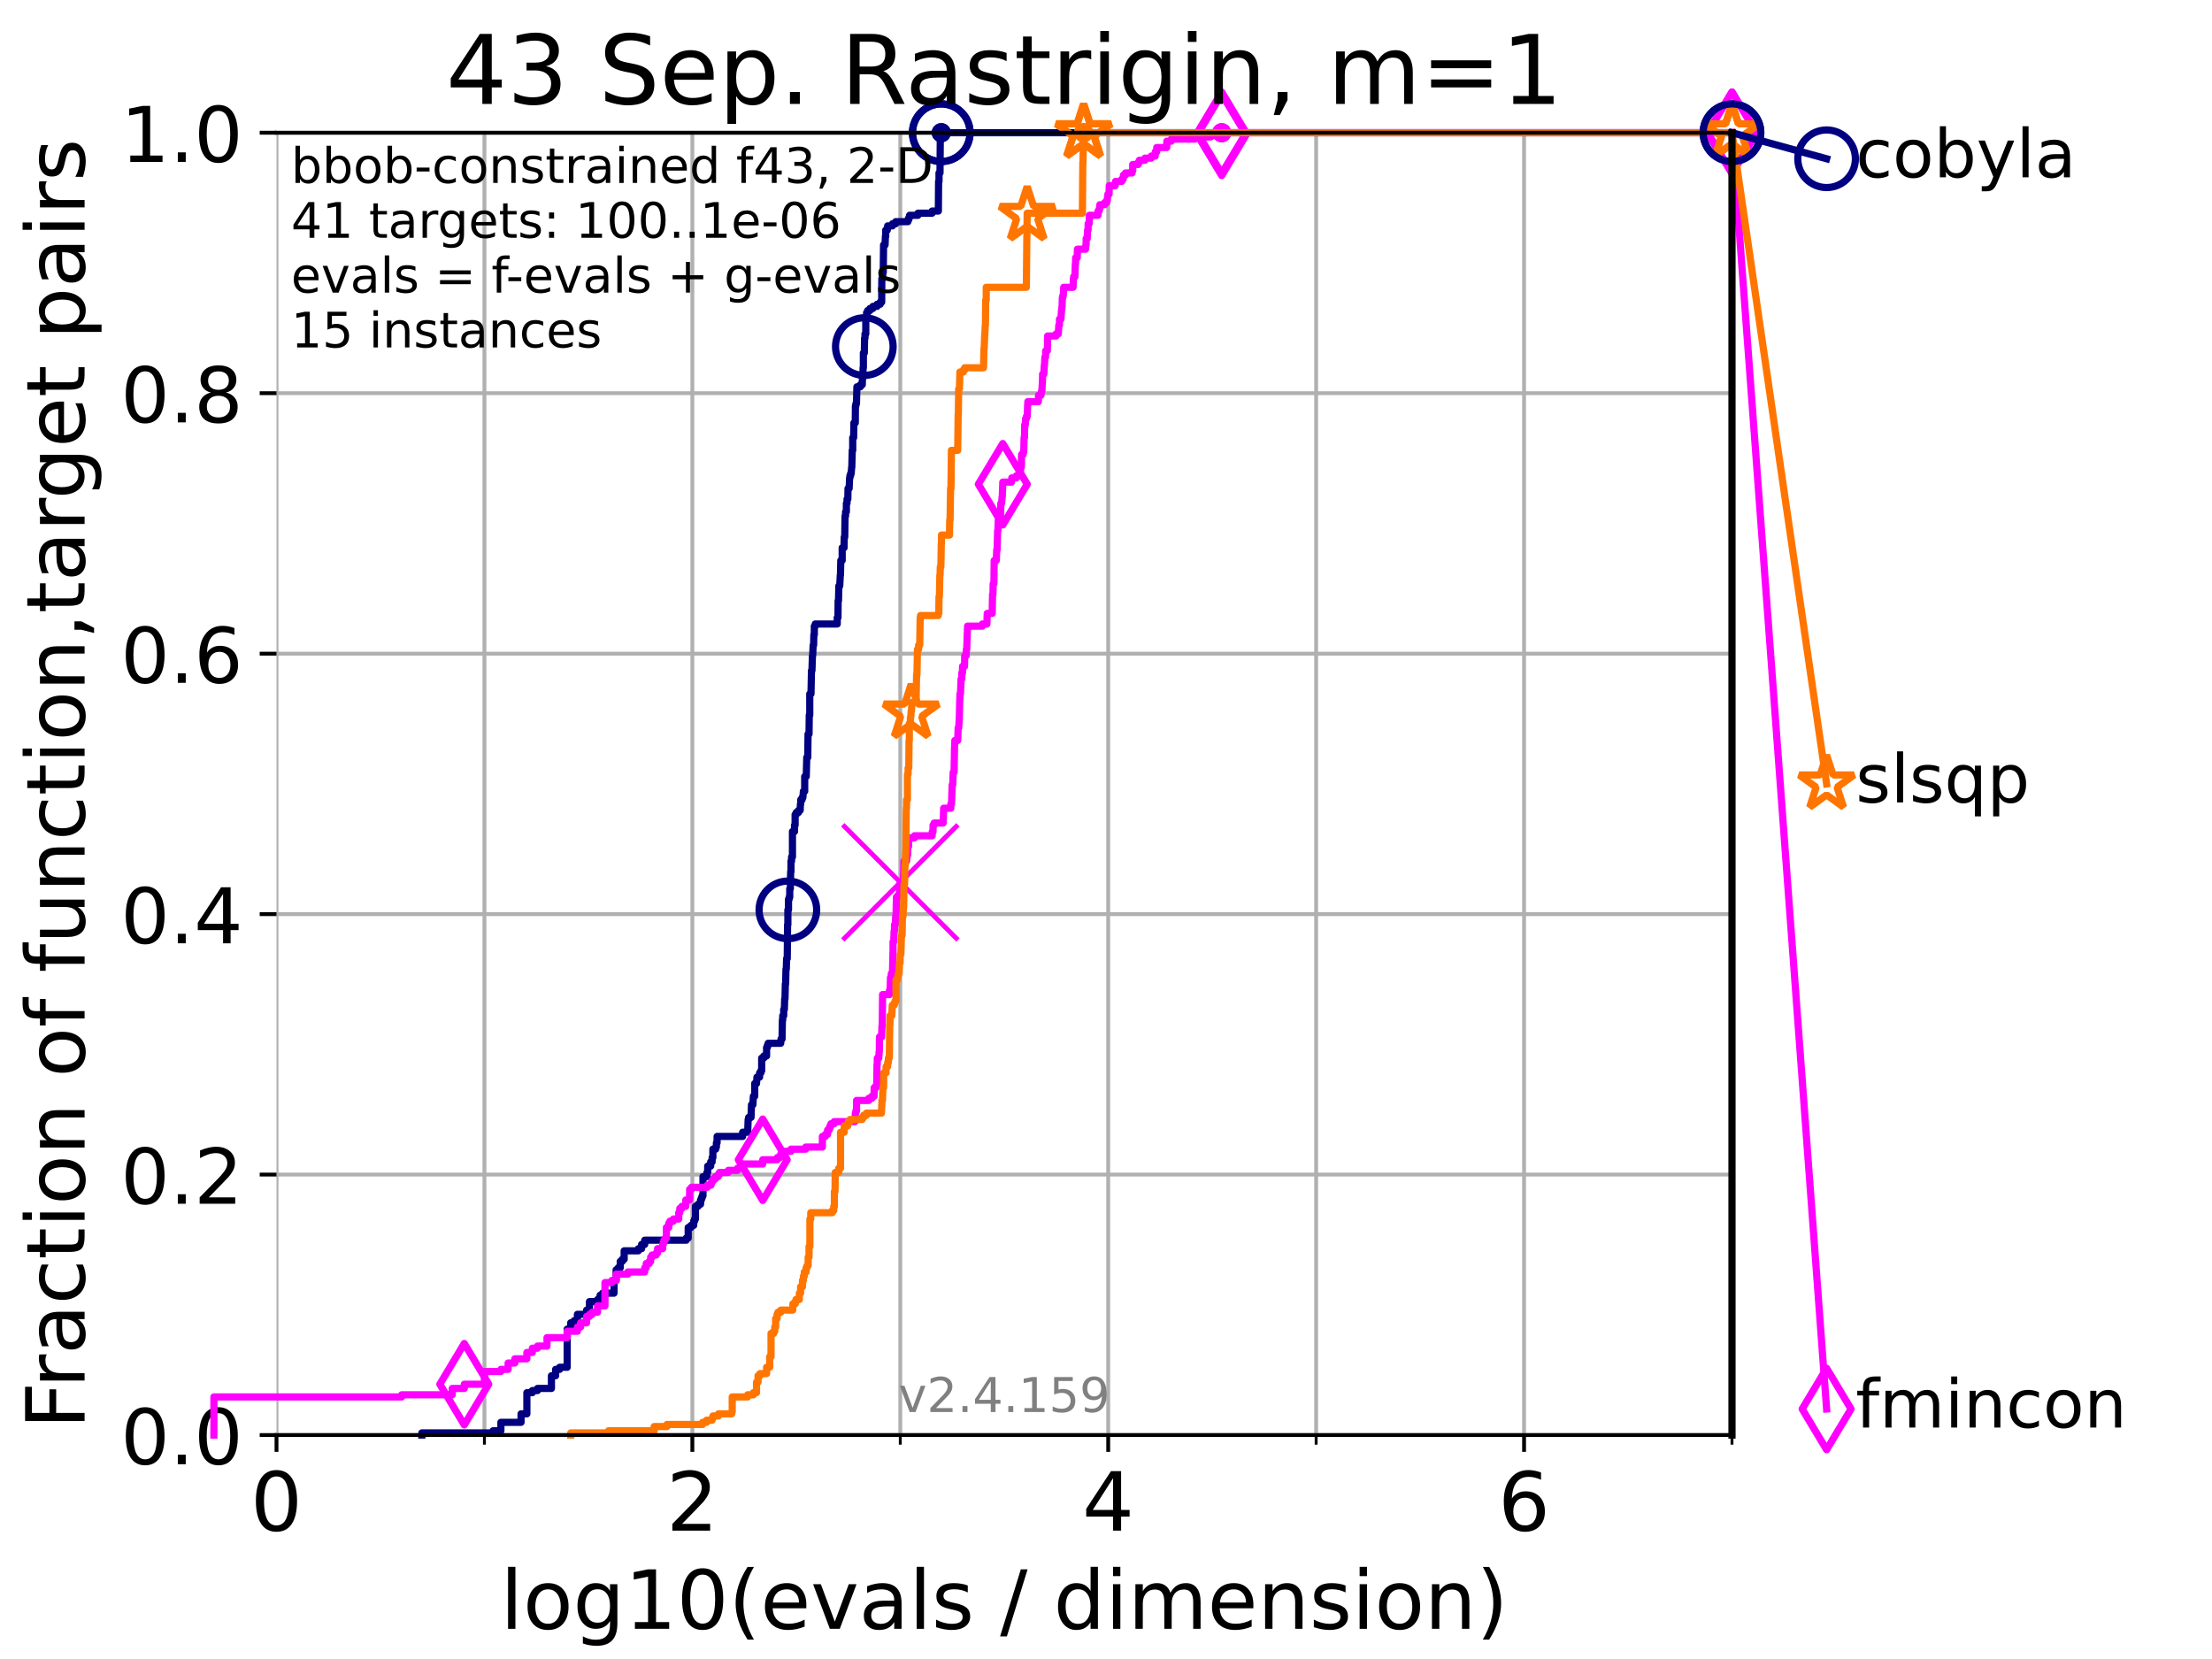 <?xml version="1.0" encoding="utf-8" standalone="no"?>
<!DOCTYPE svg PUBLIC "-//W3C//DTD SVG 1.1//EN"
  "http://www.w3.org/Graphics/SVG/1.1/DTD/svg11.dtd">
<!-- Created with matplotlib (https://matplotlib.org/) -->
<svg height="345.6pt" version="1.1" viewBox="0 0 460.8 345.6" width="460.8pt" xmlns="http://www.w3.org/2000/svg" xmlns:xlink="http://www.w3.org/1999/xlink">
 <defs>
  <style type="text/css">*{stroke-linecap:butt;stroke-linejoin:round;}</style>
 </defs>
 <g id="figure_1">
  <g id="patch_1">
   <path d="M 0 345.6 
L 460.8 345.6 
L 460.8 0 
L 0 0 
z
" style="fill:#ffffff;"/>
  </g>
  <g id="axes_1">
   <g id="patch_2">
    <path d="M 57.6 298.944 
L 360.806 298.944 
L 360.806 27.648 
L 57.6 27.648 
z
" style="fill:#ffffff;"/>
   </g>
   <g id="matplotlib.axis_1">
    <g id="xtick_1">
     <g id="line2d_1">
      <path clip-path="url(#p6318be6fcb)" d="M 57.6 298.944 
L 57.6 27.648 
" style="fill:none;stroke:#b0b0b0;stroke-linecap:square;stroke-width:0.8;"/>
     </g>
     <g id="line2d_2">
      <defs>
       <path d="M 0 0 
L 0 3.5 
" id="md40685266d" style="stroke:#000000;stroke-width:0.8;"/>
      </defs>
      <g>
       <use style="stroke:#000000;stroke-width:0.8;" x="57.6" xlink:href="#md40685266d" y="298.944"/>
      </g>
     </g>
     <g id="text_1">
      <!-- 0 -->
      <g transform="translate(52.192 318.861)scale(0.17 -0.17)">
       <defs>
        <path d="M 31.781 66.406 
Q 24.172 66.406 20.328 58.906 
Q 16.5 51.422 16.5 36.375 
Q 16.5 21.391 20.328 13.891 
Q 24.172 6.391 31.781 6.391 
Q 39.453 6.391 43.281 13.891 
Q 47.125 21.391 47.125 36.375 
Q 47.125 51.422 43.281 58.906 
Q 39.453 66.406 31.781 66.406 
z
M 31.781 74.219 
Q 44.047 74.219 50.516 64.516 
Q 56.984 54.828 56.984 36.375 
Q 56.984 17.969 50.516 8.266 
Q 44.047 -1.422 31.781 -1.422 
Q 19.531 -1.422 13.062 8.266 
Q 6.594 17.969 6.594 36.375 
Q 6.594 54.828 13.062 64.516 
Q 19.531 74.219 31.781 74.219 
z
" id="DejaVuSans-48"/>
       </defs>
       <use xlink:href="#DejaVuSans-48"/>
      </g>
     </g>
    </g>
    <g id="xtick_2">
     <g id="line2d_3">
      <path clip-path="url(#p6318be6fcb)" d="M 144.23 298.944 
L 144.23 27.648 
" style="fill:none;stroke:#b0b0b0;stroke-linecap:square;stroke-width:0.8;"/>
     </g>
     <g id="line2d_4">
      <g>
       <use style="stroke:#000000;stroke-width:0.8;" x="144.23" xlink:href="#md40685266d" y="298.944"/>
      </g>
     </g>
     <g id="text_2">
      <!-- 2 -->
      <g transform="translate(138.822 318.861)scale(0.17 -0.17)">
       <defs>
        <path d="M 19.188 8.297 
L 53.609 8.297 
L 53.609 0 
L 7.328 0 
L 7.328 8.297 
Q 12.938 14.109 22.625 23.891 
Q 32.328 33.688 34.812 36.531 
Q 39.547 41.844 41.422 45.531 
Q 43.312 49.219 43.312 52.781 
Q 43.312 58.594 39.234 62.25 
Q 35.156 65.922 28.609 65.922 
Q 23.969 65.922 18.812 64.312 
Q 13.672 62.703 7.812 59.422 
L 7.812 69.391 
Q 13.766 71.781 18.938 73 
Q 24.125 74.219 28.422 74.219 
Q 39.75 74.219 46.484 68.547 
Q 53.219 62.891 53.219 53.422 
Q 53.219 48.922 51.531 44.891 
Q 49.859 40.875 45.406 35.406 
Q 44.188 33.984 37.641 27.219 
Q 31.109 20.453 19.188 8.297 
z
" id="DejaVuSans-50"/>
       </defs>
       <use xlink:href="#DejaVuSans-50"/>
      </g>
     </g>
    </g>
    <g id="xtick_3">
     <g id="line2d_5">
      <path clip-path="url(#p6318be6fcb)" d="M 230.861 298.944 
L 230.861 27.648 
" style="fill:none;stroke:#b0b0b0;stroke-linecap:square;stroke-width:0.8;"/>
     </g>
     <g id="line2d_6">
      <g>
       <use style="stroke:#000000;stroke-width:0.8;" x="230.861" xlink:href="#md40685266d" y="298.944"/>
      </g>
     </g>
     <g id="text_3">
      <!-- 4 -->
      <g transform="translate(225.453 318.861)scale(0.17 -0.17)">
       <defs>
        <path d="M 37.797 64.312 
L 12.891 25.391 
L 37.797 25.391 
z
M 35.203 72.906 
L 47.609 72.906 
L 47.609 25.391 
L 58.016 25.391 
L 58.016 17.188 
L 47.609 17.188 
L 47.609 0 
L 37.797 0 
L 37.797 17.188 
L 4.891 17.188 
L 4.891 26.703 
z
" id="DejaVuSans-52"/>
       </defs>
       <use xlink:href="#DejaVuSans-52"/>
      </g>
     </g>
    </g>
    <g id="xtick_4">
     <g id="line2d_7">
      <path clip-path="url(#p6318be6fcb)" d="M 317.491 298.944 
L 317.491 27.648 
" style="fill:none;stroke:#b0b0b0;stroke-linecap:square;stroke-width:0.8;"/>
     </g>
     <g id="line2d_8">
      <g>
       <use style="stroke:#000000;stroke-width:0.8;" x="317.491" xlink:href="#md40685266d" y="298.944"/>
      </g>
     </g>
     <g id="text_4">
      <!-- 6 -->
      <g transform="translate(312.083 318.861)scale(0.17 -0.17)">
       <defs>
        <path d="M 33.016 40.375 
Q 26.375 40.375 22.484 35.828 
Q 18.609 31.297 18.609 23.391 
Q 18.609 15.531 22.484 10.953 
Q 26.375 6.391 33.016 6.391 
Q 39.656 6.391 43.531 10.953 
Q 47.406 15.531 47.406 23.391 
Q 47.406 31.297 43.531 35.828 
Q 39.656 40.375 33.016 40.375 
z
M 52.594 71.297 
L 52.594 62.312 
Q 48.875 64.062 45.094 64.984 
Q 41.312 65.922 37.594 65.922 
Q 27.828 65.922 22.672 59.328 
Q 17.531 52.734 16.797 39.406 
Q 19.672 43.656 24.016 45.922 
Q 28.375 48.188 33.594 48.188 
Q 44.578 48.188 50.953 41.516 
Q 57.328 34.859 57.328 23.391 
Q 57.328 12.156 50.688 5.359 
Q 44.047 -1.422 33.016 -1.422 
Q 20.359 -1.422 13.672 8.266 
Q 6.984 17.969 6.984 36.375 
Q 6.984 53.656 15.188 63.938 
Q 23.391 74.219 37.203 74.219 
Q 40.922 74.219 44.703 73.484 
Q 48.484 72.75 52.594 71.297 
z
" id="DejaVuSans-54"/>
       </defs>
       <use xlink:href="#DejaVuSans-54"/>
      </g>
     </g>
    </g>
    <g id="xtick_5">
     <g id="line2d_9">
      <path clip-path="url(#p6318be6fcb)" d="M 100.915 298.944 
L 100.915 27.648 
" style="fill:none;stroke:#b0b0b0;stroke-linecap:square;stroke-width:0.8;"/>
     </g>
     <g id="line2d_10">
      <defs>
       <path d="M 0 0 
L 0 2 
" id="m4ff9203d4e" style="stroke:#000000;stroke-width:0.6;"/>
      </defs>
      <g>
       <use style="stroke:#000000;stroke-width:0.6;" x="100.915" xlink:href="#m4ff9203d4e" y="298.944"/>
      </g>
     </g>
    </g>
    <g id="xtick_6">
     <g id="line2d_11">
      <path clip-path="url(#p6318be6fcb)" d="M 187.546 298.944 
L 187.546 27.648 
" style="fill:none;stroke:#b0b0b0;stroke-linecap:square;stroke-width:0.8;"/>
     </g>
     <g id="line2d_12">
      <g>
       <use style="stroke:#000000;stroke-width:0.6;" x="187.546" xlink:href="#m4ff9203d4e" y="298.944"/>
      </g>
     </g>
    </g>
    <g id="xtick_7">
     <g id="line2d_13">
      <path clip-path="url(#p6318be6fcb)" d="M 274.176 298.944 
L 274.176 27.648 
" style="fill:none;stroke:#b0b0b0;stroke-linecap:square;stroke-width:0.8;"/>
     </g>
     <g id="line2d_14">
      <g>
       <use style="stroke:#000000;stroke-width:0.6;" x="274.176" xlink:href="#m4ff9203d4e" y="298.944"/>
      </g>
     </g>
    </g>
    <g id="xtick_8">
     <g id="line2d_15">
      <path clip-path="url(#p6318be6fcb)" d="M 360.806 298.944 
L 360.806 27.648 
" style="fill:none;stroke:#b0b0b0;stroke-linecap:square;stroke-width:0.8;"/>
     </g>
     <g id="line2d_16">
      <g>
       <use style="stroke:#000000;stroke-width:0.6;" x="360.806" xlink:href="#m4ff9203d4e" y="298.944"/>
      </g>
     </g>
    </g>
    <g id="text_5">
     <!-- log10(evals / dimension) -->
     <g transform="translate(104.239 339.314)scale(0.17 -0.17)">
      <defs>
       <path d="M 9.422 75.984 
L 18.406 75.984 
L 18.406 0 
L 9.422 0 
z
" id="DejaVuSans-108"/>
       <path d="M 30.609 48.391 
Q 23.391 48.391 19.188 42.75 
Q 14.984 37.109 14.984 27.297 
Q 14.984 17.484 19.156 11.844 
Q 23.344 6.203 30.609 6.203 
Q 37.797 6.203 41.984 11.859 
Q 46.188 17.531 46.188 27.297 
Q 46.188 37.016 41.984 42.703 
Q 37.797 48.391 30.609 48.391 
z
M 30.609 56 
Q 42.328 56 49.016 48.375 
Q 55.719 40.766 55.719 27.297 
Q 55.719 13.875 49.016 6.219 
Q 42.328 -1.422 30.609 -1.422 
Q 18.844 -1.422 12.172 6.219 
Q 5.516 13.875 5.516 27.297 
Q 5.516 40.766 12.172 48.375 
Q 18.844 56 30.609 56 
z
" id="DejaVuSans-111"/>
       <path d="M 45.406 27.984 
Q 45.406 37.75 41.375 43.109 
Q 37.359 48.484 30.078 48.484 
Q 22.859 48.484 18.828 43.109 
Q 14.797 37.75 14.797 27.984 
Q 14.797 18.266 18.828 12.891 
Q 22.859 7.516 30.078 7.516 
Q 37.359 7.516 41.375 12.891 
Q 45.406 18.266 45.406 27.984 
z
M 54.391 6.781 
Q 54.391 -7.172 48.188 -13.984 
Q 42 -20.797 29.203 -20.797 
Q 24.469 -20.797 20.266 -20.094 
Q 16.062 -19.391 12.109 -17.922 
L 12.109 -9.188 
Q 16.062 -11.328 19.922 -12.344 
Q 23.781 -13.375 27.781 -13.375 
Q 36.625 -13.375 41.016 -8.766 
Q 45.406 -4.156 45.406 5.172 
L 45.406 9.625 
Q 42.625 4.781 38.281 2.391 
Q 33.938 0 27.875 0 
Q 17.828 0 11.672 7.656 
Q 5.516 15.328 5.516 27.984 
Q 5.516 40.672 11.672 48.328 
Q 17.828 56 27.875 56 
Q 33.938 56 38.281 53.609 
Q 42.625 51.219 45.406 46.391 
L 45.406 54.688 
L 54.391 54.688 
z
" id="DejaVuSans-103"/>
       <path d="M 12.406 8.297 
L 28.516 8.297 
L 28.516 63.922 
L 10.984 60.406 
L 10.984 69.391 
L 28.422 72.906 
L 38.281 72.906 
L 38.281 8.297 
L 54.391 8.297 
L 54.391 0 
L 12.406 0 
z
" id="DejaVuSans-49"/>
       <path d="M 31 75.875 
Q 24.469 64.656 21.281 53.656 
Q 18.109 42.672 18.109 31.391 
Q 18.109 20.125 21.312 9.062 
Q 24.516 -2 31 -13.188 
L 23.188 -13.188 
Q 15.875 -1.703 12.234 9.375 
Q 8.594 20.453 8.594 31.391 
Q 8.594 42.281 12.203 53.312 
Q 15.828 64.359 23.188 75.875 
z
" id="DejaVuSans-40"/>
       <path d="M 56.203 29.594 
L 56.203 25.203 
L 14.891 25.203 
Q 15.484 15.922 20.484 11.062 
Q 25.484 6.203 34.422 6.203 
Q 39.594 6.203 44.453 7.469 
Q 49.312 8.734 54.109 11.281 
L 54.109 2.781 
Q 49.266 0.734 44.188 -0.344 
Q 39.109 -1.422 33.891 -1.422 
Q 20.797 -1.422 13.156 6.188 
Q 5.516 13.812 5.516 26.812 
Q 5.516 40.234 12.766 48.109 
Q 20.016 56 32.328 56 
Q 43.359 56 49.781 48.891 
Q 56.203 41.797 56.203 29.594 
z
M 47.219 32.234 
Q 47.125 39.594 43.094 43.984 
Q 39.062 48.391 32.422 48.391 
Q 24.906 48.391 20.391 44.141 
Q 15.875 39.891 15.188 32.172 
z
" id="DejaVuSans-101"/>
       <path d="M 2.984 54.688 
L 12.5 54.688 
L 29.594 8.797 
L 46.688 54.688 
L 56.203 54.688 
L 35.688 0 
L 23.484 0 
z
" id="DejaVuSans-118"/>
       <path d="M 34.281 27.484 
Q 23.391 27.484 19.188 25 
Q 14.984 22.516 14.984 16.5 
Q 14.984 11.719 18.141 8.906 
Q 21.297 6.109 26.703 6.109 
Q 34.188 6.109 38.703 11.406 
Q 43.219 16.703 43.219 25.484 
L 43.219 27.484 
z
M 52.203 31.203 
L 52.203 0 
L 43.219 0 
L 43.219 8.297 
Q 40.141 3.328 35.547 0.953 
Q 30.953 -1.422 24.312 -1.422 
Q 15.922 -1.422 10.953 3.297 
Q 6 8.016 6 15.922 
Q 6 25.141 12.172 29.828 
Q 18.359 34.516 30.609 34.516 
L 43.219 34.516 
L 43.219 35.406 
Q 43.219 41.609 39.141 45 
Q 35.062 48.391 27.688 48.391 
Q 23 48.391 18.547 47.266 
Q 14.109 46.141 10.016 43.891 
L 10.016 52.203 
Q 14.938 54.109 19.578 55.047 
Q 24.219 56 28.609 56 
Q 40.484 56 46.344 49.844 
Q 52.203 43.703 52.203 31.203 
z
" id="DejaVuSans-97"/>
       <path d="M 44.281 53.078 
L 44.281 44.578 
Q 40.484 46.531 36.375 47.5 
Q 32.281 48.484 27.875 48.484 
Q 21.188 48.484 17.844 46.438 
Q 14.5 44.391 14.5 40.281 
Q 14.5 37.156 16.891 35.375 
Q 19.281 33.594 26.516 31.984 
L 29.594 31.297 
Q 39.156 29.25 43.188 25.516 
Q 47.219 21.781 47.219 15.094 
Q 47.219 7.469 41.188 3.016 
Q 35.156 -1.422 24.609 -1.422 
Q 20.219 -1.422 15.453 -0.562 
Q 10.688 0.297 5.422 2 
L 5.422 11.281 
Q 10.406 8.688 15.234 7.391 
Q 20.062 6.109 24.812 6.109 
Q 31.156 6.109 34.562 8.281 
Q 37.984 10.453 37.984 14.406 
Q 37.984 18.062 35.516 20.016 
Q 33.062 21.969 24.703 23.781 
L 21.578 24.516 
Q 13.234 26.266 9.516 29.906 
Q 5.812 33.547 5.812 39.891 
Q 5.812 47.609 11.281 51.797 
Q 16.75 56 26.812 56 
Q 31.781 56 36.172 55.266 
Q 40.578 54.547 44.281 53.078 
z
" id="DejaVuSans-115"/>
       <path id="DejaVuSans-32"/>
       <path d="M 25.391 72.906 
L 33.688 72.906 
L 8.297 -9.281 
L 0 -9.281 
z
" id="DejaVuSans-47"/>
       <path d="M 45.406 46.391 
L 45.406 75.984 
L 54.391 75.984 
L 54.391 0 
L 45.406 0 
L 45.406 8.203 
Q 42.578 3.328 38.25 0.953 
Q 33.938 -1.422 27.875 -1.422 
Q 17.969 -1.422 11.734 6.484 
Q 5.516 14.406 5.516 27.297 
Q 5.516 40.188 11.734 48.094 
Q 17.969 56 27.875 56 
Q 33.938 56 38.25 53.625 
Q 42.578 51.266 45.406 46.391 
z
M 14.797 27.297 
Q 14.797 17.391 18.875 11.75 
Q 22.953 6.109 30.078 6.109 
Q 37.203 6.109 41.297 11.75 
Q 45.406 17.391 45.406 27.297 
Q 45.406 37.203 41.297 42.844 
Q 37.203 48.484 30.078 48.484 
Q 22.953 48.484 18.875 42.844 
Q 14.797 37.203 14.797 27.297 
z
" id="DejaVuSans-100"/>
       <path d="M 9.422 54.688 
L 18.406 54.688 
L 18.406 0 
L 9.422 0 
z
M 9.422 75.984 
L 18.406 75.984 
L 18.406 64.594 
L 9.422 64.594 
z
" id="DejaVuSans-105"/>
       <path d="M 52 44.188 
Q 55.375 50.25 60.062 53.125 
Q 64.75 56 71.094 56 
Q 79.641 56 84.281 50.016 
Q 88.922 44.047 88.922 33.016 
L 88.922 0 
L 79.891 0 
L 79.891 32.719 
Q 79.891 40.578 77.094 44.375 
Q 74.312 48.188 68.609 48.188 
Q 61.625 48.188 57.562 43.547 
Q 53.516 38.922 53.516 30.906 
L 53.516 0 
L 44.484 0 
L 44.484 32.719 
Q 44.484 40.625 41.703 44.406 
Q 38.922 48.188 33.109 48.188 
Q 26.219 48.188 22.156 43.531 
Q 18.109 38.875 18.109 30.906 
L 18.109 0 
L 9.078 0 
L 9.078 54.688 
L 18.109 54.688 
L 18.109 46.188 
Q 21.188 51.219 25.484 53.609 
Q 29.781 56 35.688 56 
Q 41.656 56 45.828 52.969 
Q 50 49.953 52 44.188 
z
" id="DejaVuSans-109"/>
       <path d="M 54.891 33.016 
L 54.891 0 
L 45.906 0 
L 45.906 32.719 
Q 45.906 40.484 42.875 44.328 
Q 39.844 48.188 33.797 48.188 
Q 26.516 48.188 22.312 43.547 
Q 18.109 38.922 18.109 30.906 
L 18.109 0 
L 9.078 0 
L 9.078 54.688 
L 18.109 54.688 
L 18.109 46.188 
Q 21.344 51.125 25.703 53.562 
Q 30.078 56 35.797 56 
Q 45.219 56 50.047 50.172 
Q 54.891 44.344 54.891 33.016 
z
" id="DejaVuSans-110"/>
       <path d="M 8.016 75.875 
L 15.828 75.875 
Q 23.141 64.359 26.781 53.312 
Q 30.422 42.281 30.422 31.391 
Q 30.422 20.453 26.781 9.375 
Q 23.141 -1.703 15.828 -13.188 
L 8.016 -13.188 
Q 14.5 -2 17.703 9.062 
Q 20.906 20.125 20.906 31.391 
Q 20.906 42.672 17.703 53.656 
Q 14.5 64.656 8.016 75.875 
z
" id="DejaVuSans-41"/>
      </defs>
      <use xlink:href="#DejaVuSans-108"/>
      <use x="27.783" xlink:href="#DejaVuSans-111"/>
      <use x="88.965" xlink:href="#DejaVuSans-103"/>
      <use x="152.441" xlink:href="#DejaVuSans-49"/>
      <use x="216.064" xlink:href="#DejaVuSans-48"/>
      <use x="279.688" xlink:href="#DejaVuSans-40"/>
      <use x="318.701" xlink:href="#DejaVuSans-101"/>
      <use x="380.225" xlink:href="#DejaVuSans-118"/>
      <use x="439.404" xlink:href="#DejaVuSans-97"/>
      <use x="500.684" xlink:href="#DejaVuSans-108"/>
      <use x="528.467" xlink:href="#DejaVuSans-115"/>
      <use x="580.566" xlink:href="#DejaVuSans-32"/>
      <use x="612.354" xlink:href="#DejaVuSans-47"/>
      <use x="646.045" xlink:href="#DejaVuSans-32"/>
      <use x="677.832" xlink:href="#DejaVuSans-100"/>
      <use x="741.309" xlink:href="#DejaVuSans-105"/>
      <use x="769.092" xlink:href="#DejaVuSans-109"/>
      <use x="866.504" xlink:href="#DejaVuSans-101"/>
      <use x="928.027" xlink:href="#DejaVuSans-110"/>
      <use x="991.406" xlink:href="#DejaVuSans-115"/>
      <use x="1043.506" xlink:href="#DejaVuSans-105"/>
      <use x="1071.289" xlink:href="#DejaVuSans-111"/>
      <use x="1132.471" xlink:href="#DejaVuSans-110"/>
      <use x="1195.85" xlink:href="#DejaVuSans-41"/>
     </g>
    </g>
   </g>
   <g id="matplotlib.axis_2">
    <g id="ytick_1">
     <g id="line2d_17">
      <path clip-path="url(#p6318be6fcb)" d="M 57.6 298.944 
L 360.806 298.944 
" style="fill:none;stroke:#b0b0b0;stroke-linecap:square;stroke-width:0.8;"/>
     </g>
     <g id="line2d_18">
      <defs>
       <path d="M 0 0 
L -3.5 0 
" id="m246a95a4d6" style="stroke:#000000;stroke-width:0.8;"/>
      </defs>
      <g>
       <use style="stroke:#000000;stroke-width:0.8;" x="57.6" xlink:href="#m246a95a4d6" y="298.944"/>
      </g>
     </g>
     <g id="text_6">
      <!-- 0.0 -->
      <g transform="translate(25.155 305.023)scale(0.16 -0.16)">
       <defs>
        <path d="M 10.688 12.406 
L 21 12.406 
L 21 0 
L 10.688 0 
z
" id="DejaVuSans-46"/>
       </defs>
       <use xlink:href="#DejaVuSans-48"/>
       <use x="63.623" xlink:href="#DejaVuSans-46"/>
       <use x="95.41" xlink:href="#DejaVuSans-48"/>
      </g>
     </g>
    </g>
    <g id="ytick_2">
     <g id="line2d_19">
      <path clip-path="url(#p6318be6fcb)" d="M 57.6 244.685 
L 360.806 244.685 
" style="fill:none;stroke:#b0b0b0;stroke-linecap:square;stroke-width:0.8;"/>
     </g>
     <g id="line2d_20">
      <g>
       <use style="stroke:#000000;stroke-width:0.8;" x="57.6" xlink:href="#m246a95a4d6" y="244.685"/>
      </g>
     </g>
     <g id="text_7">
      <!-- 0.2 -->
      <g transform="translate(25.155 250.764)scale(0.16 -0.16)">
       <use xlink:href="#DejaVuSans-48"/>
       <use x="63.623" xlink:href="#DejaVuSans-46"/>
       <use x="95.41" xlink:href="#DejaVuSans-50"/>
      </g>
     </g>
    </g>
    <g id="ytick_3">
     <g id="line2d_21">
      <path clip-path="url(#p6318be6fcb)" d="M 57.6 190.426 
L 360.806 190.426 
" style="fill:none;stroke:#b0b0b0;stroke-linecap:square;stroke-width:0.8;"/>
     </g>
     <g id="line2d_22">
      <g>
       <use style="stroke:#000000;stroke-width:0.8;" x="57.6" xlink:href="#m246a95a4d6" y="190.426"/>
      </g>
     </g>
     <g id="text_8">
      <!-- 0.4 -->
      <g transform="translate(25.155 196.504)scale(0.16 -0.16)">
       <use xlink:href="#DejaVuSans-48"/>
       <use x="63.623" xlink:href="#DejaVuSans-46"/>
       <use x="95.41" xlink:href="#DejaVuSans-52"/>
      </g>
     </g>
    </g>
    <g id="ytick_4">
     <g id="line2d_23">
      <path clip-path="url(#p6318be6fcb)" d="M 57.6 136.166 
L 360.806 136.166 
" style="fill:none;stroke:#b0b0b0;stroke-linecap:square;stroke-width:0.8;"/>
     </g>
     <g id="line2d_24">
      <g>
       <use style="stroke:#000000;stroke-width:0.8;" x="57.6" xlink:href="#m246a95a4d6" y="136.166"/>
      </g>
     </g>
     <g id="text_9">
      <!-- 0.6 -->
      <g transform="translate(25.155 142.245)scale(0.16 -0.16)">
       <use xlink:href="#DejaVuSans-48"/>
       <use x="63.623" xlink:href="#DejaVuSans-46"/>
       <use x="95.41" xlink:href="#DejaVuSans-54"/>
      </g>
     </g>
    </g>
    <g id="ytick_5">
     <g id="line2d_25">
      <path clip-path="url(#p6318be6fcb)" d="M 57.6 81.907 
L 360.806 81.907 
" style="fill:none;stroke:#b0b0b0;stroke-linecap:square;stroke-width:0.8;"/>
     </g>
     <g id="line2d_26">
      <g>
       <use style="stroke:#000000;stroke-width:0.8;" x="57.6" xlink:href="#m246a95a4d6" y="81.907"/>
      </g>
     </g>
     <g id="text_10">
      <!-- 0.8 -->
      <g transform="translate(25.155 87.986)scale(0.16 -0.16)">
       <defs>
        <path d="M 31.781 34.625 
Q 24.75 34.625 20.719 30.859 
Q 16.703 27.094 16.703 20.516 
Q 16.703 13.922 20.719 10.156 
Q 24.75 6.391 31.781 6.391 
Q 38.812 6.391 42.859 10.172 
Q 46.922 13.969 46.922 20.516 
Q 46.922 27.094 42.891 30.859 
Q 38.875 34.625 31.781 34.625 
z
M 21.922 38.812 
Q 15.578 40.375 12.031 44.719 
Q 8.5 49.078 8.5 55.328 
Q 8.5 64.062 14.719 69.141 
Q 20.953 74.219 31.781 74.219 
Q 42.672 74.219 48.875 69.141 
Q 55.078 64.062 55.078 55.328 
Q 55.078 49.078 51.531 44.719 
Q 48 40.375 41.703 38.812 
Q 48.828 37.156 52.797 32.312 
Q 56.781 27.484 56.781 20.516 
Q 56.781 9.906 50.312 4.234 
Q 43.844 -1.422 31.781 -1.422 
Q 19.734 -1.422 13.25 4.234 
Q 6.781 9.906 6.781 20.516 
Q 6.781 27.484 10.781 32.312 
Q 14.797 37.156 21.922 38.812 
z
M 18.312 54.391 
Q 18.312 48.734 21.844 45.562 
Q 25.391 42.391 31.781 42.391 
Q 38.141 42.391 41.719 45.562 
Q 45.312 48.734 45.312 54.391 
Q 45.312 60.062 41.719 63.234 
Q 38.141 66.406 31.781 66.406 
Q 25.391 66.406 21.844 63.234 
Q 18.312 60.062 18.312 54.391 
z
" id="DejaVuSans-56"/>
       </defs>
       <use xlink:href="#DejaVuSans-48"/>
       <use x="63.623" xlink:href="#DejaVuSans-46"/>
       <use x="95.41" xlink:href="#DejaVuSans-56"/>
      </g>
     </g>
    </g>
    <g id="ytick_6">
     <g id="line2d_27">
      <path clip-path="url(#p6318be6fcb)" d="M 57.6 27.648 
L 360.806 27.648 
" style="fill:none;stroke:#b0b0b0;stroke-linecap:square;stroke-width:0.8;"/>
     </g>
     <g id="line2d_28">
      <g>
       <use style="stroke:#000000;stroke-width:0.8;" x="57.6" xlink:href="#m246a95a4d6" y="27.648"/>
      </g>
     </g>
     <g id="text_11">
      <!-- 1.0 -->
      <g transform="translate(25.155 33.727)scale(0.16 -0.16)">
       <use xlink:href="#DejaVuSans-49"/>
       <use x="63.623" xlink:href="#DejaVuSans-46"/>
       <use x="95.41" xlink:href="#DejaVuSans-48"/>
      </g>
     </g>
    </g>
    <g id="text_12">
     <!-- Fraction of function,target pairs -->
     <g transform="translate(17.62 297.681)rotate(-90)scale(0.17 -0.17)">
      <defs>
       <path d="M 9.812 72.906 
L 51.703 72.906 
L 51.703 64.594 
L 19.672 64.594 
L 19.672 43.109 
L 48.578 43.109 
L 48.578 34.812 
L 19.672 34.812 
L 19.672 0 
L 9.812 0 
z
" id="DejaVuSans-70"/>
       <path d="M 41.109 46.297 
Q 39.594 47.172 37.812 47.578 
Q 36.031 48 33.891 48 
Q 26.266 48 22.188 43.047 
Q 18.109 38.094 18.109 28.812 
L 18.109 0 
L 9.078 0 
L 9.078 54.688 
L 18.109 54.688 
L 18.109 46.188 
Q 20.953 51.172 25.484 53.578 
Q 30.031 56 36.531 56 
Q 37.453 56 38.578 55.875 
Q 39.703 55.766 41.062 55.516 
z
" id="DejaVuSans-114"/>
       <path d="M 48.781 52.594 
L 48.781 44.188 
Q 44.969 46.297 41.141 47.344 
Q 37.312 48.391 33.406 48.391 
Q 24.656 48.391 19.812 42.844 
Q 14.984 37.312 14.984 27.297 
Q 14.984 17.281 19.812 11.734 
Q 24.656 6.203 33.406 6.203 
Q 37.312 6.203 41.141 7.25 
Q 44.969 8.297 48.781 10.406 
L 48.781 2.094 
Q 45.016 0.344 40.984 -0.531 
Q 36.969 -1.422 32.422 -1.422 
Q 20.062 -1.422 12.781 6.344 
Q 5.516 14.109 5.516 27.297 
Q 5.516 40.672 12.859 48.328 
Q 20.219 56 33.016 56 
Q 37.156 56 41.109 55.141 
Q 45.062 54.297 48.781 52.594 
z
" id="DejaVuSans-99"/>
       <path d="M 18.312 70.219 
L 18.312 54.688 
L 36.812 54.688 
L 36.812 47.703 
L 18.312 47.703 
L 18.312 18.016 
Q 18.312 11.328 20.141 9.422 
Q 21.969 7.516 27.594 7.516 
L 36.812 7.516 
L 36.812 0 
L 27.594 0 
Q 17.188 0 13.234 3.875 
Q 9.281 7.766 9.281 18.016 
L 9.281 47.703 
L 2.688 47.703 
L 2.688 54.688 
L 9.281 54.688 
L 9.281 70.219 
z
" id="DejaVuSans-116"/>
       <path d="M 37.109 75.984 
L 37.109 68.5 
L 28.516 68.5 
Q 23.688 68.5 21.797 66.547 
Q 19.922 64.594 19.922 59.516 
L 19.922 54.688 
L 34.719 54.688 
L 34.719 47.703 
L 19.922 47.703 
L 19.922 0 
L 10.891 0 
L 10.891 47.703 
L 2.297 47.703 
L 2.297 54.688 
L 10.891 54.688 
L 10.891 58.5 
Q 10.891 67.625 15.141 71.797 
Q 19.391 75.984 28.609 75.984 
z
" id="DejaVuSans-102"/>
       <path d="M 8.5 21.578 
L 8.5 54.688 
L 17.484 54.688 
L 17.484 21.922 
Q 17.484 14.156 20.5 10.266 
Q 23.531 6.391 29.594 6.391 
Q 36.859 6.391 41.078 11.031 
Q 45.312 15.672 45.312 23.688 
L 45.312 54.688 
L 54.297 54.688 
L 54.297 0 
L 45.312 0 
L 45.312 8.406 
Q 42.047 3.422 37.719 1 
Q 33.406 -1.422 27.688 -1.422 
Q 18.266 -1.422 13.375 4.438 
Q 8.5 10.297 8.5 21.578 
z
M 31.109 56 
z
" id="DejaVuSans-117"/>
       <path d="M 11.719 12.406 
L 22.016 12.406 
L 22.016 4 
L 14.016 -11.625 
L 7.719 -11.625 
L 11.719 4 
z
" id="DejaVuSans-44"/>
       <path d="M 18.109 8.203 
L 18.109 -20.797 
L 9.078 -20.797 
L 9.078 54.688 
L 18.109 54.688 
L 18.109 46.391 
Q 20.953 51.266 25.266 53.625 
Q 29.594 56 35.594 56 
Q 45.562 56 51.781 48.094 
Q 58.016 40.188 58.016 27.297 
Q 58.016 14.406 51.781 6.484 
Q 45.562 -1.422 35.594 -1.422 
Q 29.594 -1.422 25.266 0.953 
Q 20.953 3.328 18.109 8.203 
z
M 48.688 27.297 
Q 48.688 37.203 44.609 42.844 
Q 40.531 48.484 33.406 48.484 
Q 26.266 48.484 22.188 42.844 
Q 18.109 37.203 18.109 27.297 
Q 18.109 17.391 22.188 11.75 
Q 26.266 6.109 33.406 6.109 
Q 40.531 6.109 44.609 11.75 
Q 48.688 17.391 48.688 27.297 
z
" id="DejaVuSans-112"/>
      </defs>
      <use xlink:href="#DejaVuSans-70"/>
      <use x="50.27" xlink:href="#DejaVuSans-114"/>
      <use x="91.383" xlink:href="#DejaVuSans-97"/>
      <use x="152.662" xlink:href="#DejaVuSans-99"/>
      <use x="207.643" xlink:href="#DejaVuSans-116"/>
      <use x="246.852" xlink:href="#DejaVuSans-105"/>
      <use x="274.635" xlink:href="#DejaVuSans-111"/>
      <use x="335.816" xlink:href="#DejaVuSans-110"/>
      <use x="399.195" xlink:href="#DejaVuSans-32"/>
      <use x="430.982" xlink:href="#DejaVuSans-111"/>
      <use x="492.164" xlink:href="#DejaVuSans-102"/>
      <use x="527.369" xlink:href="#DejaVuSans-32"/>
      <use x="559.156" xlink:href="#DejaVuSans-102"/>
      <use x="594.361" xlink:href="#DejaVuSans-117"/>
      <use x="657.74" xlink:href="#DejaVuSans-110"/>
      <use x="721.119" xlink:href="#DejaVuSans-99"/>
      <use x="776.1" xlink:href="#DejaVuSans-116"/>
      <use x="815.309" xlink:href="#DejaVuSans-105"/>
      <use x="843.092" xlink:href="#DejaVuSans-111"/>
      <use x="904.273" xlink:href="#DejaVuSans-110"/>
      <use x="967.652" xlink:href="#DejaVuSans-44"/>
      <use x="999.439" xlink:href="#DejaVuSans-116"/>
      <use x="1038.648" xlink:href="#DejaVuSans-97"/>
      <use x="1099.928" xlink:href="#DejaVuSans-114"/>
      <use x="1139.291" xlink:href="#DejaVuSans-103"/>
      <use x="1202.768" xlink:href="#DejaVuSans-101"/>
      <use x="1264.291" xlink:href="#DejaVuSans-116"/>
      <use x="1303.5" xlink:href="#DejaVuSans-32"/>
      <use x="1335.287" xlink:href="#DejaVuSans-112"/>
      <use x="1398.764" xlink:href="#DejaVuSans-97"/>
      <use x="1460.043" xlink:href="#DejaVuSans-105"/>
      <use x="1487.826" xlink:href="#DejaVuSans-114"/>
      <use x="1528.939" xlink:href="#DejaVuSans-115"/>
     </g>
    </g>
   </g>
   <g id="line2d_29">
    <defs>
     <path d="M 0 1.5 
C 0.398 1.5 0.779 1.342 1.061 1.061 
C 1.342 0.779 1.5 0.398 1.5 0 
C 1.5 -0.398 1.342 -0.779 1.061 -1.061 
C 0.779 -1.342 0.398 -1.5 0 -1.5 
C -0.398 -1.5 -0.779 -1.342 -1.061 -1.061 
C -1.342 -0.779 -1.5 -0.398 -1.5 0 
C -1.5 0.398 -1.342 0.779 -1.061 1.061 
C -0.779 1.342 -0.398 1.5 0 1.5 
z
" id="m298bf6054b" style="stroke:#000080;"/>
    </defs>
    <g>
     <use style="fill:#000080;stroke:#000080;" x="196.085" xlink:href="#m298bf6054b" y="27.648"/>
     <use style="fill:#000080;stroke:#000080;" x="196.085" xlink:href="#m298bf6054b" y="27.648"/>
    </g>
   </g>
   <g id="line2d_30">
    <path d="M 87.876 298.944 
L 87.876 298.503 
L 102.708 298.503 
L 102.708 298.062 
L 104.345 298.062 
L 104.345 296.297 
L 108.543 296.297 
L 108.543 294.533 
L 109.757 294.533 
L 109.757 290.121 
L 110.897 290.121 
L 110.897 289.68 
L 111.972 289.68 
L 111.972 289.239 
L 114.872 289.239 
L 114.872 286.592 
L 115.747 286.592 
L 115.747 285.269 
L 116.584 285.269 
L 116.584 284.828 
L 118.152 284.828 
L 118.152 276.887 
L 118.89 276.887 
L 118.89 275.564 
L 119.6 275.564 
L 119.6 275.123 
L 120.284 275.123 
L 120.284 273.799 
L 122.199 273.799 
L 122.199 272.917 
L 122.796 272.917 
L 122.796 271.153 
L 124.482 271.153 
L 124.482 270.712 
L 125.012 270.712 
L 125.012 269.829 
L 125.527 269.829 
L 125.527 269.388 
L 127.911 269.388 
L 127.911 266.741 
L 128.354 266.741 
L 128.354 264.536 
L 128.786 264.536 
L 128.786 264.095 
L 129.209 264.095 
L 129.209 262.771 
L 129.623 262.771 
L 129.623 262.33 
L 130.027 262.33 
L 130.027 260.566 
L 132.984 260.566 
L 132.984 260.124 
L 133.656 260.124 
L 133.656 259.242 
L 134.305 259.242 
L 134.305 258.36 
L 142.966 258.36 
L 142.966 257.919 
L 143.364 257.919 
L 143.364 255.713 
L 143.946 255.713 
L 143.946 255.272 
L 144.51 255.272 
L 144.51 254.39 
L 144.695 254.39 
L 144.695 253.949 
L 144.878 253.949 
L 144.878 251.302 
L 145.415 251.302 
L 145.415 250.861 
L 145.938 250.861 
L 145.938 249.978 
L 146.109 249.978 
L 146.109 249.537 
L 146.278 249.537 
L 146.278 249.096 
L 146.446 249.096 
L 146.446 245.126 
L 147.264 245.126 
L 147.264 244.244 
L 147.424 244.244 
L 147.424 242.92 
L 148.048 242.92 
L 148.048 242.038 
L 148.353 242.038 
L 148.353 241.156 
L 148.503 241.156 
L 148.503 239.391 
L 149.093 239.391 
L 149.093 238.95 
L 149.238 238.95 
L 149.238 238.068 
L 149.382 238.068 
L 149.382 236.744 
L 154.704 236.744 
L 154.704 235.862 
L 155.752 235.862 
L 155.854 233.215 
L 155.955 233.215 
L 155.955 232.774 
L 156.453 232.774 
L 156.551 230.127 
L 156.841 230.127 
L 156.937 228.363 
L 157.222 228.363 
L 157.222 225.716 
L 157.596 225.716 
L 157.688 224.393 
L 158.232 224.393 
L 158.232 223.51 
L 158.498 223.51 
L 158.498 223.069 
L 158.674 223.069 
L 158.674 220.423 
L 159.105 220.423 
L 159.105 219.981 
L 159.693 219.981 
L 159.693 218.217 
L 159.858 218.217 
L 159.858 217.776 
L 160.021 217.776 
L 160.021 217.335 
L 162.634 217.335 
L 162.705 216.452 
L 162.915 216.452 
L 162.985 212.482 
L 163.054 212.482 
L 163.054 211.6 
L 163.26 211.6 
L 163.26 210.277 
L 163.397 210.277 
L 163.464 208.071 
L 163.532 208.071 
L 163.599 204.983 
L 163.666 204.983 
L 163.733 201.895 
L 163.8 201.895 
L 163.866 199.689 
L 163.998 199.689 
L 164.064 192.631 
L 164.129 192.631 
L 164.129 189.543 
L 164.259 189.543 
L 164.259 187.338 
L 164.389 187.338 
L 164.389 186.897 
L 164.517 186.897 
L 164.517 185.132 
L 164.644 185.132 
L 164.708 181.603 
L 164.771 181.603 
L 164.771 179.397 
L 164.897 179.397 
L 164.897 178.515 
L 165.084 178.515 
L 165.084 173.221 
L 165.514 173.221 
L 165.514 171.898 
L 165.635 171.898 
L 165.635 169.692 
L 165.874 169.692 
L 165.874 169.251 
L 166.345 169.251 
L 166.345 168.81 
L 166.69 168.81 
L 166.747 167.487 
L 166.804 167.487 
L 166.804 166.604 
L 167.085 166.604 
L 167.085 166.163 
L 167.252 166.163 
L 167.362 164.84 
L 167.635 164.84 
L 167.635 161.752 
L 167.957 161.752 
L 168.064 157.782 
L 168.274 157.782 
L 168.327 152.929 
L 168.535 152.929 
L 168.586 148.959 
L 168.689 148.959 
L 168.689 144.548 
L 168.944 144.548 
L 169.044 139.695 
L 169.145 139.695 
L 169.245 136.608 
L 169.294 136.608 
L 169.393 134.402 
L 169.492 134.402 
L 169.541 132.196 
L 169.639 132.196 
L 169.639 130.432 
L 169.832 130.432 
L 169.832 129.991 
L 174.412 129.991 
L 174.412 128.667 
L 174.563 128.667 
L 174.6 125.138 
L 174.675 125.138 
L 174.749 122.05 
L 174.934 122.05 
L 175.044 119.845 
L 175.081 119.845 
L 175.154 116.757 
L 175.442 116.757 
L 175.442 114.11 
L 175.832 114.11 
L 175.867 111.904 
L 175.972 111.904 
L 176.041 107.493 
L 176.145 107.493 
L 176.145 106.611 
L 176.316 106.611 
L 176.316 104.846 
L 176.453 104.846 
L 176.453 103.964 
L 176.622 103.964 
L 176.655 101.758 
L 176.889 101.758 
L 176.988 99.552 
L 177.054 99.552 
L 177.054 99.111 
L 177.185 99.111 
L 177.185 98.67 
L 177.315 98.67 
L 177.412 97.347 
L 177.444 97.347 
L 177.54 93.818 
L 177.636 93.818 
L 177.636 91.171 
L 177.826 91.171 
L 177.889 88.083 
L 178.17 88.083 
L 178.201 84.554 
L 178.293 84.554 
L 178.293 84.113 
L 178.416 84.113 
L 178.507 80.584 
L 179.224 80.584 
L 179.224 80.143 
L 179.629 80.143 
L 179.658 78.819 
L 179.743 78.819 
L 179.8 76.614 
L 179.857 76.614 
L 179.857 73.526 
L 180.054 73.526 
L 180.11 70.438 
L 180.194 70.438 
L 180.194 69.556 
L 180.36 69.556 
L 180.36 66.468 
L 180.524 66.468 
L 180.524 65.144 
L 180.742 65.144 
L 180.742 64.703 
L 181.222 64.703 
L 181.222 64.262 
L 181.843 64.262 
L 181.843 63.821 
L 182.714 63.821 
L 182.714 63.38 
L 183.36 63.38 
L 183.36 62.939 
L 183.674 62.939 
L 183.697 58.086 
L 183.858 58.086 
L 183.904 56.763 
L 183.995 56.763 
L 184.063 51.028 
L 184.377 51.028 
L 184.444 49.263 
L 184.51 49.263 
L 184.51 47.94 
L 184.839 47.94 
L 184.915 47.058 
L 185.916 47.058 
L 185.916 46.617 
L 186.591 46.617 
L 186.591 46.176 
L 189.132 46.176 
L 189.132 45.734 
L 189.33 45.734 
L 189.33 45.293 
L 189.483 45.293 
L 189.483 44.852 
L 191.225 44.852 
L 191.225 44.411 
L 194.175 44.411 
L 194.175 43.97 
L 195.478 43.97 
L 195.527 37.794 
L 195.613 37.794 
L 195.613 36.03 
L 195.82 36.03 
L 195.881 28.53 
L 196.085 28.53 
L 196.085 27.648 
L 360.806 27.648 
L 360.806 27.648 
" style="fill:none;stroke:#000080;stroke-linecap:square;stroke-width:1.5;"/>
   </g>
   <g id="line2d_31">
    <defs>
     <path d="M 0 6 
C 1.591 6 3.117 5.368 4.243 4.243 
C 5.368 3.117 6 1.591 6 0 
C 6 -1.591 5.368 -3.117 4.243 -4.243 
C 3.117 -5.368 1.591 -6 0 -6 
C -1.591 -6 -3.117 -5.368 -4.243 -4.243 
C -5.368 -3.117 -6 -1.591 -6 0 
C -6 1.591 -5.368 3.117 -4.243 4.243 
C -3.117 5.368 -1.591 6 0 6 
z
" id="mbf78602193" style="stroke:#000080;stroke-width:1.5;"/>
    </defs>
    <g>
     <use style="fill-opacity:0;stroke:#000080;stroke-width:1.5;" x="164.129" xlink:href="#mbf78602193" y="189.543"/>
     <use style="fill-opacity:0;stroke:#000080;stroke-width:1.5;" x="180.054" xlink:href="#mbf78602193" y="72.202"/>
     <use style="fill-opacity:0;stroke:#000080;stroke-width:1.5;" x="196.085" xlink:href="#mbf78602193" y="27.648"/>
     <use style="fill-opacity:0;stroke:#000080;stroke-width:1.5;" x="196.085" xlink:href="#mbf78602193" y="27.648"/>
     <use style="fill-opacity:0;stroke:#000080;stroke-width:1.5;" x="360.806" xlink:href="#mbf78602193" y="27.648"/>
    </g>
   </g>
   <g id="line2d_32">
    <path style="fill:none;stroke:#000080;stroke-linecap:square;stroke-width:1.5;"/>
    <g/>
   </g>
   <g id="line2d_33">
    <defs>
     <path d="M 0 1.5 
C 0.398 1.5 0.779 1.342 1.061 1.061 
C 1.342 0.779 1.5 0.398 1.5 0 
C 1.5 -0.398 1.342 -0.779 1.061 -1.061 
C 0.779 -1.342 0.398 -1.5 0 -1.5 
C -0.398 -1.5 -0.779 -1.342 -1.061 -1.061 
C -1.342 -0.779 -1.5 -0.398 -1.5 0 
C -1.5 0.398 -1.342 0.779 -1.061 1.061 
C -0.779 1.342 -0.398 1.5 0 1.5 
z
" id="m0cc34f29ad" style="stroke:#ff00ff;"/>
    </defs>
    <g>
     <use style="fill:#ff00ff;stroke:#ff00ff;" x="254.502" xlink:href="#m0cc34f29ad" y="27.648"/>
     <use style="fill:#ff00ff;stroke:#ff00ff;" x="254.502" xlink:href="#m0cc34f29ad" y="27.648"/>
    </g>
   </g>
   <g id="line2d_34">
    <path d="M 44.561 298.944 
L 44.561 291.004 
L 83.678 291.004 
L 83.678 290.562 
L 94.206 290.562 
L 94.206 289.239 
L 96.718 289.239 
L 96.718 288.357 
L 100.915 288.357 
L 100.915 285.71 
L 104.345 285.71 
L 104.345 285.269 
L 105.851 285.269 
L 105.851 283.946 
L 107.245 283.946 
L 107.245 283.063 
L 109.757 283.063 
L 109.757 281.74 
L 110.897 281.74 
L 110.897 280.858 
L 111.972 280.858 
L 111.972 280.416 
L 113.954 280.416 
L 113.954 278.652 
L 118.152 278.652 
L 118.152 277.329 
L 120.284 277.329 
L 120.284 276.446 
L 120.944 276.446 
L 120.944 275.564 
L 122.199 275.564 
L 122.199 274.241 
L 122.796 274.241 
L 122.796 273.799 
L 123.375 273.799 
L 123.375 273.358 
L 124.482 273.358 
L 124.482 272.035 
L 126.029 272.035 
L 126.029 267.183 
L 127.458 267.183 
L 127.458 266.741 
L 128.354 266.741 
L 128.354 265.418 
L 130.811 265.418 
L 130.811 264.977 
L 134.305 264.977 
L 134.305 264.095 
L 134.621 264.095 
L 134.621 263.212 
L 135.238 263.212 
L 135.238 262.771 
L 135.539 262.771 
L 135.539 261.889 
L 135.835 261.889 
L 135.835 261.448 
L 136.697 261.448 
L 136.697 261.007 
L 136.975 261.007 
L 136.975 260.124 
L 138.051 260.124 
L 138.051 259.242 
L 138.181 259.242 
L 138.181 258.801 
L 138.31 258.801 
L 138.31 258.36 
L 138.566 258.36 
L 138.566 257.919 
L 138.819 257.919 
L 138.819 255.713 
L 139.314 255.713 
L 139.314 254.831 
L 139.556 254.831 
L 139.556 254.39 
L 140.266 254.39 
L 140.266 253.949 
L 141.393 253.949 
L 141.393 252.625 
L 141.611 252.625 
L 141.611 251.743 
L 142.038 251.743 
L 142.038 251.302 
L 142.865 251.302 
L 142.865 249.978 
L 143.657 249.978 
L 143.657 247.773 
L 144.041 247.773 
L 144.041 247.332 
L 147.344 247.332 
L 147.344 246.89 
L 148.125 246.89 
L 148.125 246.449 
L 148.277 246.449 
L 148.277 246.008 
L 148.578 246.008 
L 148.578 245.567 
L 149.021 245.567 
L 149.021 245.126 
L 149.595 245.126 
L 149.595 244.685 
L 149.876 244.685 
L 149.876 244.244 
L 151.732 244.244 
L 151.732 243.803 
L 153.651 243.803 
L 153.651 243.361 
L 154.323 243.361 
L 154.323 242.479 
L 158.891 242.479 
L 158.891 241.597 
L 161.913 241.597 
L 161.913 241.156 
L 162.492 241.156 
L 162.492 240.715 
L 162.705 240.715 
L 162.705 240.273 
L 163.123 240.273 
L 163.123 239.832 
L 164.771 239.832 
L 164.771 239.391 
L 167.85 239.391 
L 167.85 238.95 
L 171.316 238.95 
L 171.316 236.744 
L 171.93 236.744 
L 171.93 236.303 
L 172.399 236.303 
L 172.399 235.421 
L 172.732 235.421 
L 172.732 234.98 
L 172.897 234.98 
L 172.897 234.539 
L 173.101 234.539 
L 173.101 234.098 
L 173.778 234.098 
L 173.778 233.657 
L 178.092 233.657 
L 178.185 231.892 
L 178.278 231.892 
L 178.278 231.451 
L 178.431 231.451 
L 178.431 229.245 
L 180.97 229.245 
L 180.97 228.804 
L 181.625 228.804 
L 181.625 228.363 
L 182.084 228.363 
L 182.109 226.598 
L 182.482 226.598 
L 182.482 226.157 
L 182.629 226.157 
L 182.702 221.746 
L 182.751 221.746 
L 182.751 220.423 
L 183.064 220.423 
L 183.135 219.099 
L 183.183 219.099 
L 183.206 216.011 
L 183.651 216.011 
L 183.72 213.806 
L 183.789 213.806 
L 183.858 207.189 
L 185.29 207.189 
L 185.29 206.306 
L 185.438 206.306 
L 185.501 203.66 
L 185.605 203.66 
L 185.689 202.777 
L 185.916 202.777 
L 186.018 198.366 
L 186.038 198.366 
L 186.038 196.16 
L 186.18 196.16 
L 186.261 193.955 
L 186.342 193.955 
L 186.342 192.631 
L 186.521 192.631 
L 186.581 190.867 
L 186.66 190.867 
L 186.738 186.897 
L 187.089 186.897 
L 187.089 186.455 
L 187.395 186.455 
L 187.395 185.132 
L 187.527 185.132 
L 187.527 183.809 
L 188.184 183.809 
L 188.292 179.838 
L 188.311 179.838 
L 188.311 179.397 
L 188.845 179.397 
L 188.932 178.515 
L 188.967 178.515 
L 188.967 178.074 
L 189.089 178.074 
L 189.124 176.309 
L 189.279 176.309 
L 189.296 174.545 
L 190.507 174.545 
L 190.507 174.104 
L 194.188 174.104 
L 194.215 173.221 
L 194.372 173.221 
L 194.372 171.898 
L 194.594 171.898 
L 194.594 171.457 
L 196.475 171.457 
L 196.58 168.369 
L 198.067 168.369 
L 198.078 167.487 
L 198.217 167.487 
L 198.324 164.399 
L 198.334 164.399 
L 198.356 163.517 
L 198.472 163.517 
L 198.566 160.87 
L 198.754 160.87 
L 198.847 155.576 
L 198.867 155.576 
L 198.909 154.253 
L 199.506 154.253 
L 199.605 151.606 
L 199.714 151.606 
L 199.817 149.841 
L 199.832 149.841 
L 199.929 145.871 
L 199.949 145.871 
L 199.988 144.548 
L 200.084 144.548 
L 200.19 141.901 
L 200.2 141.901 
L 200.2 141.46 
L 200.358 141.46 
L 200.372 140.137 
L 200.505 140.137 
L 200.514 138.813 
L 200.93 138.813 
L 200.967 136.608 
L 201.273 136.608 
L 201.304 135.284 
L 201.386 135.284 
L 201.485 132.196 
L 201.503 132.196 
L 201.556 130.432 
L 204.639 130.432 
L 204.639 129.991 
L 205.585 129.991 
L 205.657 127.785 
L 206.691 127.785 
L 206.766 123.815 
L 206.854 123.815 
L 206.894 121.609 
L 207.048 121.609 
L 207.108 116.757 
L 207.548 116.757 
L 207.633 114.551 
L 207.713 114.551 
L 207.819 110.581 
L 207.871 110.581 
L 207.96 108.375 
L 208.181 108.375 
L 208.275 107.493 
L 208.44 107.493 
L 208.489 104.846 
L 208.655 104.846 
L 208.753 103.523 
L 208.796 103.523 
L 208.899 100.435 
L 210.707 100.435 
L 210.773 99.552 
L 211.725 99.552 
L 211.725 99.111 
L 212.402 99.111 
L 212.402 98.67 
L 212.532 98.67 
L 212.632 97.347 
L 212.763 97.347 
L 212.809 94.7 
L 213.128 94.7 
L 213.128 94.259 
L 213.261 94.259 
L 213.335 91.171 
L 213.421 91.171 
L 213.456 88.524 
L 213.589 88.524 
L 213.65 87.201 
L 213.82 87.201 
L 213.82 86.76 
L 213.983 86.76 
L 214.091 84.113 
L 214.116 84.113 
L 214.116 83.672 
L 216.306 83.672 
L 216.339 82.348 
L 216.855 82.348 
L 216.957 81.466 
L 217.034 81.466 
L 217.144 79.702 
L 217.155 79.702 
L 217.19 77.937 
L 217.442 77.937 
L 217.539 76.172 
L 217.575 76.172 
L 217.665 74.408 
L 217.807 74.408 
L 217.833 73.085 
L 218.185 73.085 
L 218.237 69.997 
L 220.004 69.997 
L 220.004 69.556 
L 220.47 69.556 
L 220.56 67.791 
L 220.69 67.791 
L 220.711 66.468 
L 221.016 66.468 
L 221.119 64.703 
L 221.137 64.703 
L 221.247 63.821 
L 221.259 63.821 
L 221.297 62.056 
L 221.386 62.056 
L 221.386 61.615 
L 221.505 61.615 
L 221.592 59.851 
L 223.537 59.851 
L 223.598 58.086 
L 223.661 58.086 
L 223.661 57.645 
L 223.928 57.645 
L 224.008 54.998 
L 224.039 54.998 
L 224.081 53.675 
L 224.409 53.675 
L 224.443 51.91 
L 226.142 51.91 
L 226.205 51.028 
L 226.255 51.028 
L 226.26 49.705 
L 226.489 49.705 
L 226.55 47.94 
L 226.67 47.94 
L 226.678 46.617 
L 226.892 46.617 
L 226.932 44.852 
L 228.728 44.852 
L 228.741 43.97 
L 228.972 43.97 
L 228.972 43.529 
L 229.101 43.529 
L 229.118 42.646 
L 230.128 42.646 
L 230.128 42.205 
L 230.533 42.205 
L 230.533 41.764 
L 230.67 41.764 
L 230.731 40.882 
L 230.803 40.882 
L 230.803 40.441 
L 231.038 40.441 
L 231.071 38.676 
L 232.306 38.676 
L 232.384 37.794 
L 233.668 37.794 
L 233.668 37.353 
L 233.97 37.353 
L 234.031 36.471 
L 234.457 36.471 
L 234.457 36.03 
L 235.82 36.03 
L 235.82 35.588 
L 235.963 35.588 
L 235.967 34.265 
L 237.105 34.265 
L 237.105 33.824 
L 237.347 33.824 
L 237.347 33.383 
L 238.51 33.383 
L 238.51 32.942 
L 239.836 32.942 
L 239.836 32.5 
L 240.648 32.5 
L 240.665 31.618 
L 240.968 31.618 
L 240.968 30.736 
L 243.055 30.736 
L 243.069 29.413 
L 244.006 29.413 
L 244.006 28.971 
L 248.94 28.971 
L 248.94 28.53 
L 252.228 28.53 
L 252.228 28.089 
L 254.502 28.089 
L 254.502 27.648 
L 360.806 27.648 
L 360.806 27.648 
" style="fill:none;stroke:#ff00ff;stroke-linecap:square;stroke-width:1.5;"/>
   </g>
   <g id="line2d_35">
    <defs>
     <path d="M -0 8.485 
L 5.091 0 
L 0 -8.485 
L -5.091 -0 
z
" id="m254448aeba" style="stroke:#ff00ff;stroke-linejoin:miter;stroke-width:1.5;"/>
    </defs>
    <g>
     <use style="fill-opacity:0;stroke:#ff00ff;stroke-linejoin:miter;stroke-width:1.5;" x="96.718" xlink:href="#m254448aeba" y="288.357"/>
     <use style="fill-opacity:0;stroke:#ff00ff;stroke-linejoin:miter;stroke-width:1.5;" x="158.891" xlink:href="#m254448aeba" y="241.597"/>
     <use style="fill-opacity:0;stroke:#ff00ff;stroke-linejoin:miter;stroke-width:1.5;" x="208.899" xlink:href="#m254448aeba" y="100.876"/>
     <use style="fill-opacity:0;stroke:#ff00ff;stroke-linejoin:miter;stroke-width:1.5;" x="254.502" xlink:href="#m254448aeba" y="28.089"/>
     <use style="fill-opacity:0;stroke:#ff00ff;stroke-linejoin:miter;stroke-width:1.5;" x="254.502" xlink:href="#m254448aeba" y="27.648"/>
     <use style="fill-opacity:0;stroke:#ff00ff;stroke-linejoin:miter;stroke-width:1.5;" x="360.806" xlink:href="#m254448aeba" y="27.648"/>
    </g>
   </g>
   <g id="line2d_36">
    <path style="fill:none;stroke:#ff00ff;stroke-linecap:square;stroke-width:1.5;"/>
    <g/>
   </g>
   <g id="line2d_37">
    <path clip-path="url(#p6318be6fcb)" d="M 187.555 183.809 
" style="fill:none;stroke:#ff00ff;stroke-linecap:square;stroke-width:1.5;"/>
    <defs>
     <path d="M -12 12 
L 12 -12 
M -12 -12 
L 12 12 
" id="mc380d6653d" style="stroke:#ff00ff;"/>
    </defs>
    <g clip-path="url(#p6318be6fcb)">
     <use style="fill:#ff00ff;stroke:#ff00ff;" x="187.555" xlink:href="#mc380d6653d" y="183.809"/>
    </g>
   </g>
   <g id="line2d_38">
    <defs>
     <path d="M 0 1.5 
C 0.398 1.5 0.779 1.342 1.061 1.061 
C 1.342 0.779 1.5 0.398 1.5 0 
C 1.5 -0.398 1.342 -0.779 1.061 -1.061 
C 0.779 -1.342 0.398 -1.5 0 -1.5 
C -0.398 -1.5 -0.779 -1.342 -1.061 -1.061 
C -1.342 -0.779 -1.5 -0.398 -1.5 0 
C -1.5 0.398 -1.342 0.779 -1.061 1.061 
C -0.779 1.342 -0.398 1.5 0 1.5 
z
" id="m1302962775" style="stroke:#ff7500;"/>
    </defs>
    <g>
     <use style="fill:#ff7500;stroke:#ff7500;" x="225.737" xlink:href="#m1302962775" y="27.648"/>
     <use style="fill:#ff7500;stroke:#ff7500;" x="225.737" xlink:href="#m1302962775" y="27.648"/>
    </g>
   </g>
   <g id="line2d_39">
    <path d="M 118.89 298.944 
L 118.89 298.503 
L 126.757 298.503 
L 126.757 298.062 
L 136.271 298.062 
L 136.271 297.179 
L 138.944 297.179 
L 138.944 296.738 
L 146.362 296.738 
L 146.362 296.297 
L 147.184 296.297 
L 147.184 295.856 
L 148.353 295.856 
L 148.353 295.415 
L 148.503 295.415 
L 148.503 294.974 
L 149.666 294.974 
L 149.666 294.533 
L 152.414 294.533 
L 152.414 294.092 
L 152.535 294.092 
L 152.535 291.004 
L 155.752 291.004 
L 155.752 290.562 
L 156.937 290.562 
L 156.937 290.121 
L 157.596 290.121 
L 157.596 287.916 
L 157.917 287.916 
L 157.917 286.592 
L 158.321 286.592 
L 158.321 286.151 
L 159.693 286.151 
L 159.693 284.828 
L 160.343 284.828 
L 160.343 282.622 
L 160.621 282.622 
L 160.621 277.77 
L 161.164 277.77 
L 161.164 277.329 
L 161.392 277.329 
L 161.392 276.446 
L 161.58 276.446 
L 161.58 274.682 
L 161.877 274.682 
L 161.877 273.799 
L 162.06 273.799 
L 162.06 273.358 
L 162.67 273.358 
L 162.67 272.917 
L 165.146 272.917 
L 165.177 271.594 
L 165.665 271.594 
L 165.665 271.153 
L 165.815 271.153 
L 165.815 270.712 
L 166.518 270.712 
L 166.518 269.388 
L 166.775 269.388 
L 166.775 268.065 
L 167.168 268.065 
L 167.168 266.741 
L 167.362 266.741 
L 167.362 265.859 
L 167.553 265.859 
L 167.553 264.977 
L 167.931 264.977 
L 167.931 264.095 
L 168.117 264.095 
L 168.117 263.653 
L 168.353 263.653 
L 168.353 261.889 
L 168.535 261.889 
L 168.535 259.683 
L 168.715 259.683 
L 168.715 253.949 
L 168.893 253.949 
L 168.893 252.625 
L 173.362 252.625 
L 173.362 252.184 
L 173.68 252.184 
L 173.68 251.302 
L 173.817 251.302 
L 173.817 248.214 
L 173.953 248.214 
L 173.992 244.244 
L 174.731 244.244 
L 174.731 243.361 
L 175.099 243.361 
L 175.099 235.862 
L 175.867 235.862 
L 175.867 234.539 
L 176.605 234.539 
L 176.605 234.098 
L 176.722 234.098 
L 176.722 233.657 
L 177.07 233.657 
L 177.07 233.215 
L 179.615 233.215 
L 179.615 232.774 
L 179.899 232.774 
L 179.899 232.333 
L 180.483 232.333 
L 180.483 231.892 
L 183.628 231.892 
L 183.732 229.245 
L 183.835 229.245 
L 183.915 226.598 
L 184.074 226.598 
L 184.074 223.51 
L 184.577 223.51 
L 184.577 222.187 
L 184.915 222.187 
L 184.915 221.305 
L 185.066 221.305 
L 185.066 220.423 
L 185.258 220.423 
L 185.353 213.364 
L 185.406 213.364 
L 185.406 211.6 
L 185.782 211.6 
L 185.875 209.394 
L 186.281 209.394 
L 186.281 208.953 
L 186.462 208.953 
L 186.462 208.512 
L 186.65 208.512 
L 186.65 204.101 
L 186.992 204.101 
L 187.05 203.218 
L 187.137 203.218 
L 187.137 202.777 
L 187.299 202.777 
L 187.385 200.572 
L 187.508 200.572 
L 187.508 198.807 
L 187.667 198.807 
L 187.77 195.278 
L 187.798 195.278 
L 187.798 194.837 
L 187.927 194.837 
L 187.992 190.867 
L 188.12 190.867 
L 188.184 189.102 
L 188.247 189.102 
L 188.311 184.25 
L 188.437 184.25 
L 188.517 180.28 
L 188.58 180.28 
L 188.659 177.633 
L 188.695 177.633 
L 188.792 168.369 
L 188.845 168.369 
L 188.853 166.604 
L 189.037 166.604 
L 189.037 161.311 
L 189.167 161.311 
L 189.175 159.988 
L 189.313 159.988 
L 189.373 154.253 
L 189.432 154.253 
L 189.432 150.724 
L 189.602 150.724 
L 189.677 149.4 
L 189.736 149.4 
L 189.811 148.077 
L 189.886 148.077 
L 189.961 146.312 
L 190.834 146.312 
L 190.944 140.578 
L 191.015 140.578 
L 191.124 135.284 
L 191.363 135.284 
L 191.363 134.402 
L 191.592 134.402 
L 191.691 128.667 
L 191.758 128.667 
L 191.758 128.226 
L 195.453 128.226 
L 195.453 127.785 
L 195.57 127.785 
L 195.613 124.256 
L 195.699 124.256 
L 195.784 119.845 
L 195.826 119.845 
L 195.881 118.08 
L 196.001 118.08 
L 196.085 113.228 
L 196.127 113.228 
L 196.127 111.463 
L 197.802 111.463 
L 197.84 108.375 
L 197.916 108.375 
L 198.024 101.758 
L 198.105 101.758 
L 198.196 93.818 
L 199.506 93.818 
L 199.605 86.319 
L 199.64 86.319 
L 199.709 81.025 
L 199.866 81.025 
L 199.963 77.496 
L 200.697 77.496 
L 200.697 77.055 
L 200.962 77.055 
L 200.962 76.614 
L 204.888 76.614 
L 204.973 72.643 
L 205.025 72.643 
L 205.118 69.997 
L 205.151 69.997 
L 205.243 67.791 
L 205.284 67.791 
L 205.335 62.497 
L 205.451 62.497 
L 205.451 59.851 
L 213.809 59.851 
L 213.911 49.263 
L 213.927 49.263 
L 213.98 44.411 
L 225.484 44.411 
L 225.57 33.824 
L 225.61 33.824 
L 225.692 28.53 
L 225.737 28.53 
L 225.737 27.648 
L 360.806 27.648 
L 360.806 27.648 
" style="fill:none;stroke:#ff7500;stroke-linecap:square;stroke-width:1.5;"/>
   </g>
   <g id="line2d_40">
    <defs>
     <path d="M 0 -6 
L -1.347 -1.854 
L -5.706 -1.854 
L -2.18 0.708 
L -3.527 4.854 
L -0 2.292 
L 3.527 4.854 
L 2.18 0.708 
L 5.706 -1.854 
L 1.347 -1.854 
z
" id="m135f01ecd4" style="stroke:#ff7500;stroke-linejoin:bevel;stroke-width:1.5;"/>
    </defs>
    <g>
     <use style="fill-opacity:0;stroke:#ff7500;stroke-linejoin:bevel;stroke-width:1.5;" x="189.811" xlink:href="#m135f01ecd4" y="148.518"/>
     <use style="fill-opacity:0;stroke:#ff7500;stroke-linejoin:bevel;stroke-width:1.5;" x="213.98" xlink:href="#m135f01ecd4" y="44.852"/>
     <use style="fill-opacity:0;stroke:#ff7500;stroke-linejoin:bevel;stroke-width:1.5;" x="225.737" xlink:href="#m135f01ecd4" y="27.648"/>
     <use style="fill-opacity:0;stroke:#ff7500;stroke-linejoin:bevel;stroke-width:1.5;" x="225.737" xlink:href="#m135f01ecd4" y="27.648"/>
     <use style="fill-opacity:0;stroke:#ff7500;stroke-linejoin:bevel;stroke-width:1.5;" x="360.806" xlink:href="#m135f01ecd4" y="27.648"/>
    </g>
   </g>
   <g id="line2d_41">
    <path style="fill:none;stroke:#ff7500;stroke-linecap:square;stroke-width:1.5;"/>
    <g/>
   </g>
   <g id="line2d_42">
    <path d="M 360.806 27.648 
L 380.515 293.518 
" style="fill:none;stroke:#ff00ff;stroke-linecap:square;stroke-width:1.5;"/>
    <g>
     <use style="fill-opacity:0;stroke:#ff00ff;stroke-linejoin:miter;stroke-width:1.5;" x="360.806" xlink:href="#m254448aeba" y="27.648"/>
     <use style="fill-opacity:0;stroke:#ff00ff;stroke-linejoin:miter;stroke-width:1.5;" x="380.515" xlink:href="#m254448aeba" y="293.518"/>
    </g>
   </g>
   <g id="line2d_43">
    <path d="M 360.806 27.648 
L 380.515 163.296 
" style="fill:none;stroke:#ff7500;stroke-linecap:square;stroke-width:1.5;"/>
    <g>
     <use style="fill-opacity:0;stroke:#ff7500;stroke-linejoin:bevel;stroke-width:1.5;" x="360.806" xlink:href="#m135f01ecd4" y="27.648"/>
     <use style="fill-opacity:0;stroke:#ff7500;stroke-linejoin:bevel;stroke-width:1.5;" x="380.515" xlink:href="#m135f01ecd4" y="163.296"/>
    </g>
   </g>
   <g id="line2d_44">
    <path d="M 360.806 27.648 
L 380.515 33.074 
" style="fill:none;stroke:#000080;stroke-linecap:square;stroke-width:1.5;"/>
    <g>
     <use style="fill-opacity:0;stroke:#000080;stroke-width:1.5;" x="360.806" xlink:href="#mbf78602193" y="27.648"/>
     <use style="fill-opacity:0;stroke:#000080;stroke-width:1.5;" x="380.515" xlink:href="#mbf78602193" y="33.074"/>
    </g>
   </g>
   <g id="line2d_45">
    <path d="M 360.806 298.944 
L 360.806 27.648 
" style="fill:none;stroke:#000000;stroke-linecap:square;stroke-width:1.5;"/>
   </g>
   <g id="patch_3">
    <path d="M 57.6 298.944 
L 360.806 298.944 
" style="fill:none;stroke:#000000;stroke-linecap:square;stroke-linejoin:miter;stroke-width:0.8;"/>
   </g>
   <g id="patch_4">
    <path d="M 57.6 27.648 
L 360.806 27.648 
" style="fill:none;stroke:#000000;stroke-linecap:square;stroke-linejoin:miter;stroke-width:0.8;"/>
   </g>
   <g id="text_13">
    <!-- fmincon -->
    <g transform="translate(386.579 297.381)scale(0.14 -0.14)">
     <use xlink:href="#DejaVuSans-102"/>
     <use x="35.205" xlink:href="#DejaVuSans-109"/>
     <use x="132.617" xlink:href="#DejaVuSans-105"/>
     <use x="160.4" xlink:href="#DejaVuSans-110"/>
     <use x="223.779" xlink:href="#DejaVuSans-99"/>
     <use x="278.76" xlink:href="#DejaVuSans-111"/>
     <use x="339.941" xlink:href="#DejaVuSans-110"/>
    </g>
   </g>
   <g id="text_14">
    <!-- slsqp -->
    <g transform="translate(386.579 167.159)scale(0.14 -0.14)">
     <defs>
      <path d="M 14.797 27.297 
Q 14.797 17.391 18.875 11.75 
Q 22.953 6.109 30.078 6.109 
Q 37.203 6.109 41.297 11.75 
Q 45.406 17.391 45.406 27.297 
Q 45.406 37.203 41.297 42.844 
Q 37.203 48.484 30.078 48.484 
Q 22.953 48.484 18.875 42.844 
Q 14.797 37.203 14.797 27.297 
z
M 45.406 8.203 
Q 42.578 3.328 38.25 0.953 
Q 33.938 -1.422 27.875 -1.422 
Q 17.969 -1.422 11.734 6.484 
Q 5.516 14.406 5.516 27.297 
Q 5.516 40.188 11.734 48.094 
Q 17.969 56 27.875 56 
Q 33.938 56 38.25 53.625 
Q 42.578 51.266 45.406 46.391 
L 45.406 54.688 
L 54.391 54.688 
L 54.391 -20.797 
L 45.406 -20.797 
z
" id="DejaVuSans-113"/>
     </defs>
     <use xlink:href="#DejaVuSans-115"/>
     <use x="52.1" xlink:href="#DejaVuSans-108"/>
     <use x="79.883" xlink:href="#DejaVuSans-115"/>
     <use x="131.982" xlink:href="#DejaVuSans-113"/>
     <use x="195.459" xlink:href="#DejaVuSans-112"/>
    </g>
   </g>
   <g id="text_15">
    <!-- cobyla -->
    <g transform="translate(386.579 36.937)scale(0.14 -0.14)">
     <defs>
      <path d="M 48.688 27.297 
Q 48.688 37.203 44.609 42.844 
Q 40.531 48.484 33.406 48.484 
Q 26.266 48.484 22.188 42.844 
Q 18.109 37.203 18.109 27.297 
Q 18.109 17.391 22.188 11.75 
Q 26.266 6.109 33.406 6.109 
Q 40.531 6.109 44.609 11.75 
Q 48.688 17.391 48.688 27.297 
z
M 18.109 46.391 
Q 20.953 51.266 25.266 53.625 
Q 29.594 56 35.594 56 
Q 45.562 56 51.781 48.094 
Q 58.016 40.188 58.016 27.297 
Q 58.016 14.406 51.781 6.484 
Q 45.562 -1.422 35.594 -1.422 
Q 29.594 -1.422 25.266 0.953 
Q 20.953 3.328 18.109 8.203 
L 18.109 0 
L 9.078 0 
L 9.078 75.984 
L 18.109 75.984 
z
" id="DejaVuSans-98"/>
      <path d="M 32.172 -5.078 
Q 28.375 -14.844 24.75 -17.812 
Q 21.141 -20.797 15.094 -20.797 
L 7.906 -20.797 
L 7.906 -13.281 
L 13.188 -13.281 
Q 16.891 -13.281 18.938 -11.516 
Q 21 -9.766 23.484 -3.219 
L 25.094 0.875 
L 2.984 54.688 
L 12.5 54.688 
L 29.594 11.922 
L 46.688 54.688 
L 56.203 54.688 
z
" id="DejaVuSans-121"/>
     </defs>
     <use xlink:href="#DejaVuSans-99"/>
     <use x="54.98" xlink:href="#DejaVuSans-111"/>
     <use x="116.162" xlink:href="#DejaVuSans-98"/>
     <use x="179.639" xlink:href="#DejaVuSans-121"/>
     <use x="238.818" xlink:href="#DejaVuSans-108"/>
     <use x="266.602" xlink:href="#DejaVuSans-97"/>
    </g>
   </g>
   <g id="text_16">
    <!-- bbob-constrained f43, 2-D -->
    <g transform="translate(60.632 38.111)scale(0.102 -0.102)">
     <defs>
      <path d="M 4.891 31.391 
L 31.203 31.391 
L 31.203 23.391 
L 4.891 23.391 
z
" id="DejaVuSans-45"/>
      <path d="M 40.578 39.312 
Q 47.656 37.797 51.625 33 
Q 55.609 28.219 55.609 21.188 
Q 55.609 10.406 48.188 4.484 
Q 40.766 -1.422 27.094 -1.422 
Q 22.516 -1.422 17.656 -0.516 
Q 12.797 0.391 7.625 2.203 
L 7.625 11.719 
Q 11.719 9.328 16.594 8.109 
Q 21.484 6.891 26.812 6.891 
Q 36.078 6.891 40.938 10.547 
Q 45.797 14.203 45.797 21.188 
Q 45.797 27.641 41.281 31.266 
Q 36.766 34.906 28.719 34.906 
L 20.219 34.906 
L 20.219 43.016 
L 29.109 43.016 
Q 36.375 43.016 40.234 45.922 
Q 44.094 48.828 44.094 54.297 
Q 44.094 59.906 40.109 62.906 
Q 36.141 65.922 28.719 65.922 
Q 24.656 65.922 20.016 65.031 
Q 15.375 64.156 9.812 62.312 
L 9.812 71.094 
Q 15.438 72.656 20.344 73.438 
Q 25.25 74.219 29.594 74.219 
Q 40.828 74.219 47.359 69.109 
Q 53.906 64.016 53.906 55.328 
Q 53.906 49.266 50.438 45.094 
Q 46.969 40.922 40.578 39.312 
z
" id="DejaVuSans-51"/>
      <path d="M 19.672 64.797 
L 19.672 8.109 
L 31.594 8.109 
Q 46.688 8.109 53.688 14.938 
Q 60.688 21.781 60.688 36.531 
Q 60.688 51.172 53.688 57.984 
Q 46.688 64.797 31.594 64.797 
z
M 9.812 72.906 
L 30.078 72.906 
Q 51.266 72.906 61.172 64.094 
Q 71.094 55.281 71.094 36.531 
Q 71.094 17.672 61.125 8.828 
Q 51.172 0 30.078 0 
L 9.812 0 
z
" id="DejaVuSans-68"/>
     </defs>
     <use xlink:href="#DejaVuSans-98"/>
     <use x="63.477" xlink:href="#DejaVuSans-98"/>
     <use x="126.953" xlink:href="#DejaVuSans-111"/>
     <use x="188.135" xlink:href="#DejaVuSans-98"/>
     <use x="251.611" xlink:href="#DejaVuSans-45"/>
     <use x="287.695" xlink:href="#DejaVuSans-99"/>
     <use x="342.676" xlink:href="#DejaVuSans-111"/>
     <use x="403.857" xlink:href="#DejaVuSans-110"/>
     <use x="467.236" xlink:href="#DejaVuSans-115"/>
     <use x="519.336" xlink:href="#DejaVuSans-116"/>
     <use x="558.545" xlink:href="#DejaVuSans-114"/>
     <use x="599.658" xlink:href="#DejaVuSans-97"/>
     <use x="660.938" xlink:href="#DejaVuSans-105"/>
     <use x="688.721" xlink:href="#DejaVuSans-110"/>
     <use x="752.1" xlink:href="#DejaVuSans-101"/>
     <use x="813.623" xlink:href="#DejaVuSans-100"/>
     <use x="877.1" xlink:href="#DejaVuSans-32"/>
     <use x="908.887" xlink:href="#DejaVuSans-102"/>
     <use x="944.092" xlink:href="#DejaVuSans-52"/>
     <use x="1007.715" xlink:href="#DejaVuSans-51"/>
     <use x="1071.338" xlink:href="#DejaVuSans-44"/>
     <use x="1103.125" xlink:href="#DejaVuSans-32"/>
     <use x="1134.912" xlink:href="#DejaVuSans-50"/>
     <use x="1198.535" xlink:href="#DejaVuSans-45"/>
     <use x="1234.619" xlink:href="#DejaVuSans-68"/>
    </g>
    <!-- 41 targets: 100..1e-06 -->
    <g transform="translate(60.632 49.533)scale(0.102 -0.102)">
     <defs>
      <path d="M 11.719 12.406 
L 22.016 12.406 
L 22.016 0 
L 11.719 0 
z
M 11.719 51.703 
L 22.016 51.703 
L 22.016 39.312 
L 11.719 39.312 
z
" id="DejaVuSans-58"/>
     </defs>
     <use xlink:href="#DejaVuSans-52"/>
     <use x="63.623" xlink:href="#DejaVuSans-49"/>
     <use x="127.246" xlink:href="#DejaVuSans-32"/>
     <use x="159.033" xlink:href="#DejaVuSans-116"/>
     <use x="198.242" xlink:href="#DejaVuSans-97"/>
     <use x="259.521" xlink:href="#DejaVuSans-114"/>
     <use x="298.885" xlink:href="#DejaVuSans-103"/>
     <use x="362.361" xlink:href="#DejaVuSans-101"/>
     <use x="423.885" xlink:href="#DejaVuSans-116"/>
     <use x="463.094" xlink:href="#DejaVuSans-115"/>
     <use x="515.193" xlink:href="#DejaVuSans-58"/>
     <use x="548.885" xlink:href="#DejaVuSans-32"/>
     <use x="580.672" xlink:href="#DejaVuSans-49"/>
     <use x="644.295" xlink:href="#DejaVuSans-48"/>
     <use x="707.918" xlink:href="#DejaVuSans-48"/>
     <use x="771.541" xlink:href="#DejaVuSans-46"/>
     <use x="803.328" xlink:href="#DejaVuSans-46"/>
     <use x="835.115" xlink:href="#DejaVuSans-49"/>
     <use x="898.738" xlink:href="#DejaVuSans-101"/>
     <use x="960.262" xlink:href="#DejaVuSans-45"/>
     <use x="996.346" xlink:href="#DejaVuSans-48"/>
     <use x="1059.969" xlink:href="#DejaVuSans-54"/>
    </g>
    <!-- evals = f-evals + g-evals -->
    <g transform="translate(60.632 60.955)scale(0.102 -0.102)">
     <defs>
      <path d="M 10.594 45.406 
L 73.188 45.406 
L 73.188 37.203 
L 10.594 37.203 
z
M 10.594 25.484 
L 73.188 25.484 
L 73.188 17.188 
L 10.594 17.188 
z
" id="DejaVuSans-61"/>
      <path d="M 46 62.703 
L 46 35.5 
L 73.188 35.5 
L 73.188 27.203 
L 46 27.203 
L 46 0 
L 37.797 0 
L 37.797 27.203 
L 10.594 27.203 
L 10.594 35.5 
L 37.797 35.5 
L 37.797 62.703 
z
" id="DejaVuSans-43"/>
     </defs>
     <use xlink:href="#DejaVuSans-101"/>
     <use x="61.523" xlink:href="#DejaVuSans-118"/>
     <use x="120.703" xlink:href="#DejaVuSans-97"/>
     <use x="181.982" xlink:href="#DejaVuSans-108"/>
     <use x="209.766" xlink:href="#DejaVuSans-115"/>
     <use x="261.865" xlink:href="#DejaVuSans-32"/>
     <use x="293.652" xlink:href="#DejaVuSans-61"/>
     <use x="377.441" xlink:href="#DejaVuSans-32"/>
     <use x="409.229" xlink:href="#DejaVuSans-102"/>
     <use x="438.934" xlink:href="#DejaVuSans-45"/>
     <use x="475.018" xlink:href="#DejaVuSans-101"/>
     <use x="536.541" xlink:href="#DejaVuSans-118"/>
     <use x="595.721" xlink:href="#DejaVuSans-97"/>
     <use x="657" xlink:href="#DejaVuSans-108"/>
     <use x="684.783" xlink:href="#DejaVuSans-115"/>
     <use x="736.883" xlink:href="#DejaVuSans-32"/>
     <use x="768.67" xlink:href="#DejaVuSans-43"/>
     <use x="852.459" xlink:href="#DejaVuSans-32"/>
     <use x="884.246" xlink:href="#DejaVuSans-103"/>
     <use x="947.723" xlink:href="#DejaVuSans-45"/>
     <use x="983.807" xlink:href="#DejaVuSans-101"/>
     <use x="1045.33" xlink:href="#DejaVuSans-118"/>
     <use x="1104.51" xlink:href="#DejaVuSans-97"/>
     <use x="1165.789" xlink:href="#DejaVuSans-108"/>
     <use x="1193.572" xlink:href="#DejaVuSans-115"/>
    </g>
    <!-- 15 instances -->
    <g transform="translate(60.632 72.377)scale(0.102 -0.102)">
     <defs>
      <path d="M 10.797 72.906 
L 49.516 72.906 
L 49.516 64.594 
L 19.828 64.594 
L 19.828 46.734 
Q 21.969 47.469 24.109 47.828 
Q 26.266 48.188 28.422 48.188 
Q 40.625 48.188 47.75 41.5 
Q 54.891 34.812 54.891 23.391 
Q 54.891 11.625 47.562 5.094 
Q 40.234 -1.422 26.906 -1.422 
Q 22.312 -1.422 17.547 -0.641 
Q 12.797 0.141 7.719 1.703 
L 7.719 11.625 
Q 12.109 9.234 16.797 8.062 
Q 21.484 6.891 26.703 6.891 
Q 35.156 6.891 40.078 11.328 
Q 45.016 15.766 45.016 23.391 
Q 45.016 31 40.078 35.438 
Q 35.156 39.891 26.703 39.891 
Q 22.75 39.891 18.812 39.016 
Q 14.891 38.141 10.797 36.281 
z
" id="DejaVuSans-53"/>
     </defs>
     <use xlink:href="#DejaVuSans-49"/>
     <use x="63.623" xlink:href="#DejaVuSans-53"/>
     <use x="127.246" xlink:href="#DejaVuSans-32"/>
     <use x="159.033" xlink:href="#DejaVuSans-105"/>
     <use x="186.816" xlink:href="#DejaVuSans-110"/>
     <use x="250.195" xlink:href="#DejaVuSans-115"/>
     <use x="302.295" xlink:href="#DejaVuSans-116"/>
     <use x="341.504" xlink:href="#DejaVuSans-97"/>
     <use x="402.783" xlink:href="#DejaVuSans-110"/>
     <use x="466.162" xlink:href="#DejaVuSans-99"/>
     <use x="521.143" xlink:href="#DejaVuSans-101"/>
     <use x="582.666" xlink:href="#DejaVuSans-115"/>
    </g>
   </g>
   <g id="text_17">
    <!-- v2.4.159 -->
    <g style="fill:#808080;" transform="translate(187.159 294.151)scale(0.1 -0.1)">
     <defs>
      <path d="M 10.984 1.516 
L 10.984 10.5 
Q 14.703 8.734 18.5 7.812 
Q 22.312 6.891 25.984 6.891 
Q 35.75 6.891 40.891 13.453 
Q 46.047 20.016 46.781 33.406 
Q 43.953 29.203 39.594 26.953 
Q 35.25 24.703 29.984 24.703 
Q 19.047 24.703 12.672 31.312 
Q 6.297 37.938 6.297 49.422 
Q 6.297 60.641 12.938 67.422 
Q 19.578 74.219 30.609 74.219 
Q 43.266 74.219 49.922 64.516 
Q 56.594 54.828 56.594 36.375 
Q 56.594 19.141 48.406 8.859 
Q 40.234 -1.422 26.422 -1.422 
Q 22.703 -1.422 18.891 -0.688 
Q 15.094 0.047 10.984 1.516 
z
M 30.609 32.422 
Q 37.25 32.422 41.125 36.953 
Q 45.016 41.5 45.016 49.422 
Q 45.016 57.281 41.125 61.844 
Q 37.25 66.406 30.609 66.406 
Q 23.969 66.406 20.094 61.844 
Q 16.219 57.281 16.219 49.422 
Q 16.219 41.5 20.094 36.953 
Q 23.969 32.422 30.609 32.422 
z
" id="DejaVuSans-57"/>
     </defs>
     <use xlink:href="#DejaVuSans-118"/>
     <use x="59.18" xlink:href="#DejaVuSans-50"/>
     <use x="122.803" xlink:href="#DejaVuSans-46"/>
     <use x="154.59" xlink:href="#DejaVuSans-52"/>
     <use x="218.213" xlink:href="#DejaVuSans-46"/>
     <use x="250" xlink:href="#DejaVuSans-49"/>
     <use x="313.623" xlink:href="#DejaVuSans-53"/>
     <use x="377.246" xlink:href="#DejaVuSans-57"/>
    </g>
   </g>
   <g id="text_18">
    <!-- 43 Sep. Rastrigin, m=1 -->
    <g transform="translate(92.92 21.648)scale(0.2 -0.2)">
     <defs>
      <path d="M 53.516 70.516 
L 53.516 60.891 
Q 47.906 63.578 42.922 64.891 
Q 37.938 66.219 33.297 66.219 
Q 25.25 66.219 20.875 63.094 
Q 16.5 59.969 16.5 54.203 
Q 16.5 49.359 19.406 46.891 
Q 22.312 44.438 30.422 42.922 
L 36.375 41.703 
Q 47.406 39.594 52.656 34.297 
Q 57.906 29 57.906 20.125 
Q 57.906 9.516 50.797 4.047 
Q 43.703 -1.422 29.984 -1.422 
Q 24.812 -1.422 18.969 -0.25 
Q 13.141 0.922 6.891 3.219 
L 6.891 13.375 
Q 12.891 10.016 18.656 8.297 
Q 24.422 6.594 29.984 6.594 
Q 38.422 6.594 43.016 9.906 
Q 47.609 13.234 47.609 19.391 
Q 47.609 24.75 44.312 27.781 
Q 41.016 30.812 33.5 32.328 
L 27.484 33.5 
Q 16.453 35.688 11.516 40.375 
Q 6.594 45.062 6.594 53.422 
Q 6.594 63.094 13.406 68.656 
Q 20.219 74.219 32.172 74.219 
Q 37.312 74.219 42.625 73.281 
Q 47.953 72.359 53.516 70.516 
z
" id="DejaVuSans-83"/>
      <path d="M 44.391 34.188 
Q 47.562 33.109 50.562 29.594 
Q 53.562 26.078 56.594 19.922 
L 66.609 0 
L 56 0 
L 46.688 18.703 
Q 43.062 26.031 39.672 28.422 
Q 36.281 30.812 30.422 30.812 
L 19.672 30.812 
L 19.672 0 
L 9.812 0 
L 9.812 72.906 
L 32.078 72.906 
Q 44.578 72.906 50.734 67.672 
Q 56.891 62.453 56.891 51.906 
Q 56.891 45.016 53.688 40.469 
Q 50.484 35.938 44.391 34.188 
z
M 19.672 64.797 
L 19.672 38.922 
L 32.078 38.922 
Q 39.203 38.922 42.844 42.219 
Q 46.484 45.516 46.484 51.906 
Q 46.484 58.297 42.844 61.547 
Q 39.203 64.797 32.078 64.797 
z
" id="DejaVuSans-82"/>
     </defs>
     <use xlink:href="#DejaVuSans-52"/>
     <use x="63.623" xlink:href="#DejaVuSans-51"/>
     <use x="127.246" xlink:href="#DejaVuSans-32"/>
     <use x="159.033" xlink:href="#DejaVuSans-83"/>
     <use x="222.51" xlink:href="#DejaVuSans-101"/>
     <use x="284.033" xlink:href="#DejaVuSans-112"/>
     <use x="347.51" xlink:href="#DejaVuSans-46"/>
     <use x="379.297" xlink:href="#DejaVuSans-32"/>
     <use x="411.084" xlink:href="#DejaVuSans-82"/>
     <use x="478.316" xlink:href="#DejaVuSans-97"/>
     <use x="539.596" xlink:href="#DejaVuSans-115"/>
     <use x="591.695" xlink:href="#DejaVuSans-116"/>
     <use x="630.904" xlink:href="#DejaVuSans-114"/>
     <use x="672.018" xlink:href="#DejaVuSans-105"/>
     <use x="699.801" xlink:href="#DejaVuSans-103"/>
     <use x="763.277" xlink:href="#DejaVuSans-105"/>
     <use x="791.061" xlink:href="#DejaVuSans-110"/>
     <use x="854.439" xlink:href="#DejaVuSans-44"/>
     <use x="886.227" xlink:href="#DejaVuSans-32"/>
     <use x="918.014" xlink:href="#DejaVuSans-109"/>
     <use x="1015.426" xlink:href="#DejaVuSans-61"/>
     <use x="1099.215" xlink:href="#DejaVuSans-49"/>
    </g>
   </g>
  </g>
 </g>
 <defs>
  <clipPath id="p6318be6fcb">
   <rect height="271.296" width="303.206" x="57.6" y="27.648"/>
  </clipPath>
 </defs>
</svg>

